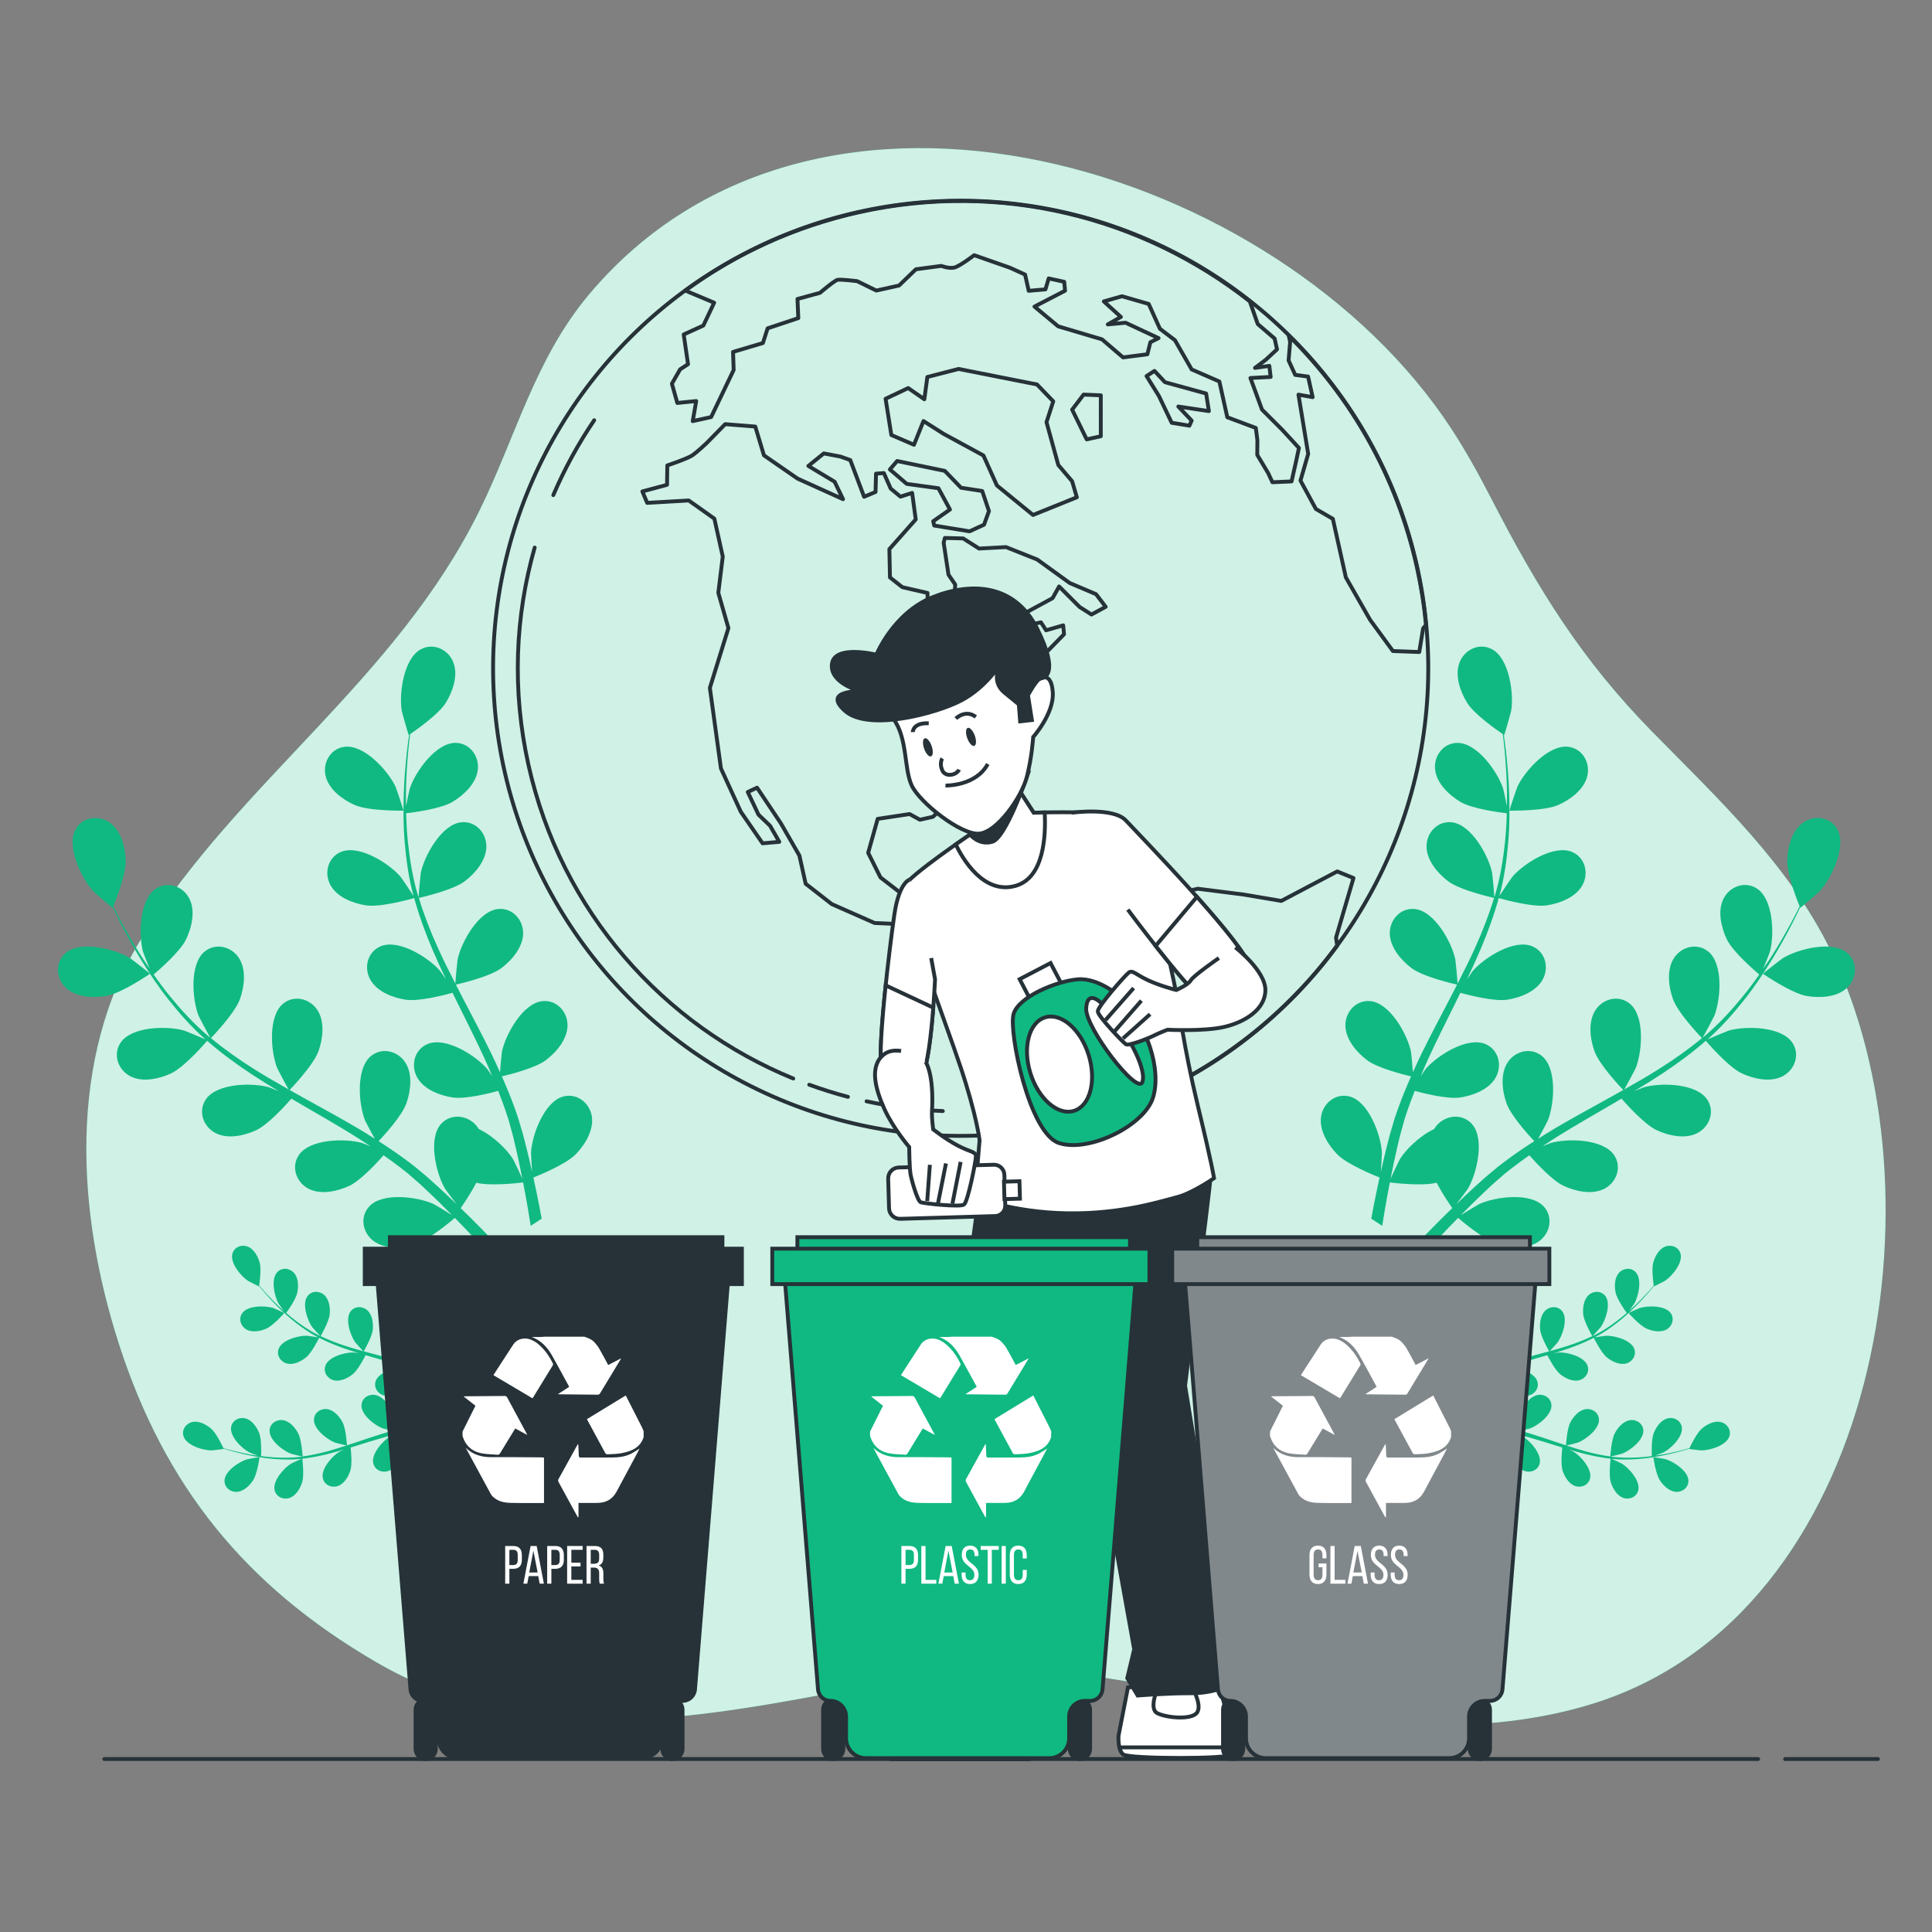 <?xml version="1.0" encoding="utf-8"?>
<!-- Generator: Adobe Illustrator 27.5.0, SVG Export Plug-In . SVG Version: 6.00 Build 0)  -->
<svg version="1.1" xmlns="http://www.w3.org/2000/svg" xmlns:xlink="http://www.w3.org/1999/xlink" x="0px" y="0px"
	 viewBox="0 0 500 500" style="enable-background:new 0 0 500 500;" xml:space="preserve">
<rect x="0" y="0" width="500" height="500" fill="#808080" stroke="none"/>
<g id="Background_Simple">
	<g>
		<path style="fill:#10B981;" d="M386.015,129.181c-3.237-6.274-6.63-12.453-10.491-18.341
			C330.966,42.892,211.632,5.902,152.501,76.135c-14.093,16.739-19.005,36.967-28.491,56.164
			c-21.575,43.662-61.884,69.766-87.159,110.197c-19.592,31.341-16.98,71.509-6.051,105.389
			c11.876,36.816,32.778,62.529,66.21,82.074c37.48,21.912,77.567,15.828,118.08,8.203c18.22-3.429,37.004-6.928,55.634-5.619
			c23.324,1.639,46.352,8.24,69.492,11.448c24.066,3.337,49.035,4.126,72.217-3.146c74.241-23.288,91.829-132.42,61.299-194.935
			c-10.807-22.128-29.122-39.2-46.129-56.522C409.246,170.692,397.993,152.393,386.015,129.181z"/>
		<path style="opacity:0.8;fill:#FFFFFF;" d="M386.015,129.181c-3.237-6.274-6.63-12.453-10.491-18.341
			C330.966,42.892,211.632,5.902,152.501,76.135c-14.093,16.739-19.005,36.967-28.491,56.164
			c-21.575,43.662-61.884,69.766-87.159,110.197c-19.592,31.341-16.98,71.509-6.051,105.389
			c11.876,36.816,32.778,62.529,66.21,82.074c37.48,21.912,77.567,15.828,118.08,8.203c18.22-3.429,37.004-6.928,55.634-5.619
			c23.324,1.639,46.352,8.24,69.492,11.448c24.066,3.337,49.035,4.126,72.217-3.146c74.241-23.288,91.829-132.42,61.299-194.935
			c-10.807-22.128-29.122-39.2-46.129-56.522C409.246,170.692,397.993,152.393,386.015,129.181z"/>
	</g>
</g>
<g id="Plants">
	<g>
		<path style="fill:#10B981;" d="M467.601,257.764c-3.943-0.667-11.333-5.741-11.339-5.745c-0.076-0.053,4.824-3.856,5.16-4.06
			c3.897-2.367,12.82-4.648,16.681-1.306c2.781,2.408,2.481,6.571-0.086,8.993C475.394,258.12,470.959,258.331,467.601,257.764z"/>
		<path style="fill:#10B981;" d="M450.802,277.798c-3.484-1.617-8.909-7.936-9.339-8.441c-3.508,3.056-7.355,5.908-11.407,8.579
			c-2.315,1.53-4.694,2.998-7.098,4.441c1.195-0.495,2.268-0.928,2.425-0.974c4.385-1.253,13.592-1.096,16.432,3.146
			c2.048,3.057,0.659,6.992-2.457,8.65c-3.181,1.694-7.516,0.726-10.605-0.708c-3.135-1.454-7.867-6.749-9.102-8.167
			c-0.928,0.544-1.849,1.097-2.779,1.637c-4.463,2.592-8.927,5.16-13.229,7.812c-1.517,0.934-2.975,1.909-4.44,2.88
			c1.063-0.439,1.961-0.799,2.104-0.84c4.384-1.253,13.592-1.097,16.432,3.146c2.047,3.057,0.658,6.992-2.457,8.65
			c-3.183,1.693-7.516,0.726-10.605-0.708c-2.992-1.388-7.404-6.236-8.878-7.913c-1.469,1.039-2.942,2.078-4.318,3.151
			c-0.923,0.754-1.865,1.415-2.749,2.225c-0.894,0.783-1.777,1.558-2.653,2.325c-1.632,1.539-3.326,3.117-4.88,4.659
			c-1.089,1.064-2.108,2.098-3.137,3.137c1.499-0.947,4.472-2.74,4.738-2.862c4.143-1.903,13.268-3.143,16.719,0.62
			c2.486,2.712,1.71,6.812-1.12,8.922c-2.888,2.156-7.318,1.856-10.589,0.907c-3.601-1.046-9.697-6.229-10.454-6.882
			c-1.696,1.725-3.33,3.418-4.846,5.042c-1.362,1.452-2.635,2.84-3.841,4.176l-2.677-1.751c1.352-1.438,2.788-2.941,4.334-4.518
			c1.715-1.759,3.583-3.603,5.52-5.479c-0.37-0.525-2.454-3.525-4.047-6.57c-3.736,0.938-11.154,0.045-12.11-0.077
			c-0.464,2.375-0.892,4.688-1.261,6.879c-0.258,1.507-0.493,2.957-0.71,4.355l-2.836-1.855c0.181-0.991,0.367-1.997,0.568-3.04
			c0.461-2.413,1.001-4.983,1.581-7.616c-0.914-0.358-8.365-3.323-10.978-6.02c-2.368-2.446-4.707-6.222-4.155-9.784
			c0.541-3.487,3.802-6.092,7.362-5.164c4.94,1.288,8.115,9.933,8.372,14.485c0.016,0.269-0.145,3.201-0.277,5.049
			c0.243-1.074,0.467-2.12,0.73-3.224c0.505-2.185,1.075-4.351,1.679-6.683c0.331-1.116,0.666-2.243,1.003-3.382
			c0.312-1.136,0.785-2.297,1.175-3.458c0.962-2.674,2.067-5.336,3.239-7.993c-1.912-0.448-8.68-2.136-11.405-4.205
			c-2.713-2.059-5.596-5.435-5.588-9.04c0.006-3.529,2.835-6.599,6.494-6.221c5.079,0.525,9.526,8.59,10.471,13.051
			c0.06,0.278,0.377,3.555,0.516,5.358c0.717-1.592,1.426-3.184,2.203-4.77c2.245-4.581,4.661-9.148,7.049-13.715
			c0.733-1.399,1.446-2.801,2.165-4.202c-0.682-0.152-8.769-1.984-11.822-4.301c-2.713-2.058-5.596-5.436-5.589-9.041
			c0.006-3.529,2.835-6.599,6.494-6.22c5.079,0.525,9.526,8.589,10.471,13.049c0.071,0.336,0.521,5.052,0.577,6.257
			c1.583-3.087,3.132-6.176,4.535-9.285c1.942-4.285,3.61-8.599,4.918-12.896c-0.318-0.07-8.767-1.944-11.893-4.317
			c-2.712-2.059-5.596-5.437-5.589-9.041c0.007-3.529,2.834-6.598,6.494-6.22c5.079,0.525,9.526,8.589,10.471,13.05
			c0.073,0.35,0.556,5.424,0.577,6.35c0.077-0.256,0.185-0.512,0.259-0.768c1.337-4.606,2.055-9.236,2.513-13.603
			c0.272-2.537,0.389-4.978,0.451-7.355c-1.61-0.188-8.956-1.127-12.005-2.951c-2.922-1.749-6.159-4.789-6.548-8.372
			c-0.381-3.509,2.093-6.87,5.771-6.896c5.107-0.035,10.412,7.491,11.841,11.821c0.077,0.235,0.602,2.716,0.958,4.529
			c0.012-1.073,0.044-2.18,0.033-3.208c-0.027-3.861-0.289-7.395-0.547-10.524c-0.161-1.777-0.341-3.381-0.527-4.881
			c-1.483-1.007-7.41-5.146-9.242-8.116c-1.786-2.899-3.26-7.088-1.953-10.448c1.28-3.29,5.025-5.133,8.3-3.46
			c4.548,2.32,5.79,11.446,5.062,15.947c-0.064,0.389-1.745,6.36-1.823,6.308c0,0-0.072-0.049-0.09-0.06
			c0.208,1.439,0.412,2.984,0.603,4.677c0.327,3.129,0.668,6.667,0.778,10.542c0.121,3.873,0.144,8.084-0.233,12.522
			c-0.371,4.449-0.99,9.109-2.248,13.829c-0.014,0.053-0.036,0.107-0.05,0.161c0.797-1.267,3.142-4.733,3.353-4.978
			c2.965-3.463,10.731-8.414,15.442-6.442c3.393,1.421,4.406,5.469,2.722,8.571c-1.721,3.167-5.868,4.751-9.236,5.26
			c-3.798,0.574-11.808-1.705-12.445-1.887c-1.239,4.484-2.875,8.984-4.781,13.447c-1.087,2.554-2.262,5.091-3.472,7.62
			c0.724-1.073,1.379-2.027,1.486-2.15c2.966-3.464,10.731-8.413,15.442-6.441c3.394,1.42,4.406,5.469,2.722,8.57
			c-1.72,3.168-5.868,4.751-9.235,5.26c-3.417,0.515-10.286-1.289-12.097-1.791c-0.474,0.966-0.937,1.935-1.415,2.899
			c-2.292,4.624-4.6,9.228-6.725,13.813c-0.75,1.616-1.429,3.234-2.113,4.85c0.644-0.951,1.195-1.748,1.29-1.86
			c2.966-3.464,10.731-8.413,15.441-6.443c3.394,1.422,4.407,5.47,2.723,8.572c-1.719,3.167-5.869,4.751-9.236,5.259
			c-3.26,0.493-9.616-1.116-11.771-1.703c-0.652,1.677-1.307,3.356-1.863,5.01c-0.354,1.139-0.773,2.209-1.066,3.373
			c-0.313,1.145-0.624,2.279-0.931,3.402c-0.511,2.185-1.054,4.435-1.5,6.578c-0.322,1.489-0.6,2.913-0.885,4.347
			c0.728-1.616,2.218-4.752,2.372-5c1.599-2.573,5.195-6.105,8.881-7.83c0.234-0.382,0.499-0.741,0.801-1.073
			c2.376-2.61,6.533-2.984,8.99-0.246c3.41,3.8,1.289,12.762-1.008,16.7c-0.135,0.233-1.887,2.59-3.017,4.058
			c0.796-0.762,1.559-1.511,2.387-2.286c1.628-1.543,3.297-3.035,5.087-4.648c0.892-0.748,1.793-1.503,2.703-2.266
			c0.886-0.775,1.92-1.483,2.887-2.236c2.277-1.698,4.668-3.31,7.111-4.879c-1.349-1.429-6.062-6.57-7.193-9.799
			c-1.127-3.214-1.668-7.621,0.326-10.624c1.953-2.94,6.005-3.941,8.848-1.606c3.947,3.24,3.208,12.419,1.535,16.661
			c-0.105,0.264-1.647,3.173-2.525,4.754c1.476-0.932,2.945-1.87,4.47-2.764c4.4-2.583,8.933-5.06,13.446-7.551
			c1.382-0.763,2.75-1.538,4.123-2.31c-0.485-0.504-6.22-6.494-7.487-10.11c-1.127-3.214-1.668-7.621,0.326-10.624
			c1.953-2.939,6.005-3.94,8.847-1.605c3.947,3.24,3.208,12.419,1.535,16.661c-0.127,0.319-2.352,4.501-2.97,5.537
			c3.022-1.7,6.019-3.423,8.904-5.242c3.984-2.504,7.755-5.18,11.216-8.043c-0.227-0.235-6.239-6.459-7.538-10.163
			c-1.127-3.214-1.668-7.621,0.327-10.624c1.952-2.94,6.004-3.94,8.848-1.605c3.947,3.239,3.207,12.419,1.534,16.66
			c-0.131,0.333-2.529,4.831-3.021,5.614c0.205-0.17,0.437-0.324,0.64-0.496c3.656-3.105,6.809-6.571,9.601-9.96
			c1.626-1.966,3.07-3.937,4.432-5.885c-1.238-1.045-6.848-5.881-8.384-9.085c-1.473-3.072-2.495-7.392-0.843-10.595
			c1.618-3.137,5.536-4.576,8.618-2.568c4.279,2.787,4.552,11.992,3.355,16.391c-0.065,0.24-0.996,2.599-1.699,4.307
			c0.601-0.889,1.239-1.795,1.798-2.658c2.107-3.235,3.839-6.328,5.349-9.079c0.847-1.572,1.58-3.01,2.252-4.362
			c-0.68-1.659-3.341-8.38-3.23-11.868c0.108-3.404,1.191-7.71,4.134-9.791c2.882-2.038,7.022-1.51,8.832,1.692
			c2.513,4.445-1.486,12.74-4.576,16.094c-0.267,0.289-4.964,4.341-5.001,4.255c0,0-0.033-0.081-0.041-0.1
			c-0.621,1.314-1.303,2.717-2.078,4.233c-1.453,2.79-3.121,5.929-5.167,9.222c-2.036,3.297-4.34,6.822-7.103,10.315
			c-2.764,3.505-5.851,7.052-9.504,10.294c-0.041,0.037-0.089,0.07-0.131,0.106c1.363-0.617,5.232-2.212,5.543-2.302
			c4.384-1.253,13.591-1.097,16.433,3.146c2.046,3.057,0.658,6.993-2.458,8.651C458.224,280.199,453.891,279.231,450.802,277.798z"
			/>
		<path style="fill:#10B981;" d="M390.651,209.795c-0.093-0.002,1.896-5.878,2.064-6.234c1.946-4.123,8.129-10.948,13.193-10.29
			c3.648,0.473,5.693,4.111,4.887,7.548c-0.822,3.509-4.404,6.132-7.518,7.512C399.622,209.951,390.658,209.794,390.651,209.795z"/>
	</g>
	<g>
		<path style="fill:#10B981;" d="M429.543,383.056c-1.054-1.629-1.662-5.935-1.662-5.939c-0.006-0.045,2.96,0.461,3.144,0.515
			c2.124,0.618,5.865,3.062,5.935,5.538c0.051,1.784-1.537,3.041-3.245,2.917C431.971,385.96,430.441,384.443,429.543,383.056z"/>
		<path style="fill:#10B981;" d="M416.871,383.615c-0.564-1.776-0.082-5.788-0.042-6.107c-2.243-0.253-4.524-0.694-6.808-1.268
			c-1.306-0.326-2.611-0.696-3.915-1.083c0.569,0.265,1.076,0.507,1.143,0.548c1.886,1.158,4.848,4.502,4.261,6.909
			c-0.422,1.734-2.285,2.527-3.899,1.957c-1.649-0.582-2.724-2.45-3.223-4.025c-0.508-1.598-0.165-5.026-0.063-5.932
			c-0.499-0.154-0.998-0.302-1.496-0.457c-2.39-0.746-4.772-1.501-7.131-2.171c-0.831-0.236-1.658-0.438-2.485-0.644
			c0.505,0.236,0.929,0.439,0.99,0.477c1.885,1.157,4.848,4.502,4.262,6.909c-0.422,1.734-2.285,2.528-3.899,1.957
			c-1.649-0.583-2.723-2.45-3.223-4.025c-0.485-1.525-0.197-4.692-0.08-5.77c-0.853-0.185-1.707-0.371-2.543-0.512
			c-0.572-0.083-1.118-0.203-1.697-0.254c-0.573-0.063-1.14-0.125-1.701-0.187c-1.085-0.079-2.205-0.168-3.266-0.218
			c-0.738-0.041-1.441-0.066-2.15-0.094c0.83,0.225,2.446,0.701,2.577,0.756c2.039,0.858,5.473,3.715,5.259,6.183
			c-0.155,1.778-1.876,2.844-3.558,2.524c-1.718-0.326-3.063-2.009-3.796-3.49c-0.806-1.631-0.951-5.51-0.966-5.995
			c-1.173-0.041-2.314-0.071-3.392-0.081c-0.966-0.011-1.88-0.011-2.753-0.005l-0.251-1.531c0.958,0.012,1.965,0.033,3.036,0.069
			c1.191,0.037,2.463,0.1,3.769,0.178c0.066-0.304,0.456-2.033,1.023-3.601c-1.56-1.029-3.672-3.974-3.942-4.356
			c-1.001,0.612-1.969,1.218-2.874,1.804c-0.624,0.402-1.219,0.793-1.79,1.174l-0.266-1.622c0.414-0.26,0.834-0.523,1.274-0.793
			c1.014-0.626,2.111-1.275,3.242-1.931c-0.172-0.444-1.553-4.081-1.446-5.9c0.099-1.649,0.682-3.723,2.137-4.693
			c1.424-0.95,3.425-0.637,4.26,0.94c1.159,2.189-0.892,6.159-2.436,7.743c-0.091,0.094-1.192,0.997-1.896,1.556
			c0.464-0.266,0.911-0.528,1.392-0.796c0.947-0.536,1.908-1.042,2.94-1.59c0.508-0.247,1.021-0.497,1.538-0.75
			c0.508-0.261,1.079-0.472,1.622-0.713c1.272-0.533,2.586-1.01,3.921-1.462c-0.466-0.831-2.081-3.804-2.235-5.457
			c-0.153-1.645,0.11-3.783,1.401-4.962c1.264-1.155,3.289-1.149,4.354,0.284c1.477,1.989,0.051,6.223-1.235,8.023
			c-0.08,0.112-1.148,1.3-1.747,1.941c0.804-0.265,1.606-0.534,2.428-0.776c2.374-0.699,4.8-1.332,7.216-1.975
			c0.74-0.196,1.476-0.401,2.212-0.603c-0.169-0.294-2.165-3.787-2.337-5.638c-0.153-1.645,0.11-3.783,1.401-4.962
			c1.264-1.154,3.289-1.149,4.353,0.284c1.477,1.989,0.051,6.223-1.235,8.023c-0.097,0.135-1.636,1.843-2.049,2.258
			c1.623-0.446,3.236-0.905,4.807-1.422c2.169-0.71,4.259-1.528,6.225-2.469c-0.079-0.136-2.179-3.773-2.355-5.669
			c-0.153-1.645,0.11-3.784,1.402-4.963c1.264-1.154,3.289-1.149,4.354,0.284c1.477,1.989,0.051,6.223-1.235,8.023
			c-0.101,0.141-1.758,1.977-2.082,2.288c0.117-0.057,0.244-0.102,0.36-0.159c2.086-1.032,3.977-2.293,5.689-3.56
			c0.997-0.734,1.908-1.493,2.778-2.25c-0.461-0.637-2.533-3.573-2.88-5.261c-0.332-1.618-0.306-3.773,0.848-5.086
			c1.13-1.287,3.143-1.504,4.358-0.197c1.687,1.815,0.734,6.18-0.346,8.11c-0.059,0.105-0.774,1.106-1.306,1.827
			c0.388-0.348,0.794-0.699,1.159-1.04c1.372-1.275,2.55-2.528,3.585-3.646c0.583-0.64,1.097-1.231,1.573-1.789
			c-0.126-0.861-0.589-4.337-0.127-5.966c0.451-1.589,1.466-3.49,3.096-4.124c1.596-0.621,3.483,0.114,3.959,1.834
			c0.661,2.387-2.196,5.823-4.044,7.038c-0.16,0.105-2.847,1.461-2.854,1.416c0,0-0.006-0.042-0.008-0.052
			c-0.447,0.546-0.932,1.126-1.475,1.749c-1.012,1.143-2.166,2.424-3.516,3.734c-1.345,1.313-2.844,2.702-4.555,4.022
			c-1.713,1.326-3.583,2.632-5.683,3.729c-0.023,0.013-0.05,0.022-0.074,0.035c0.714-0.13,2.723-0.427,2.879-0.433
			c2.211-0.075,6.527,1.08,7.366,3.411c0.604,1.679-0.512,3.369-2.173,3.783c-1.697,0.423-3.623-0.541-4.909-1.579
			c-1.45-1.17-3.261-4.782-3.405-5.07c-2.01,1.027-4.156,1.917-6.377,2.698c-1.27,0.448-2.562,0.86-3.864,1.256
			c0.621-0.093,1.177-0.171,1.256-0.173c2.211-0.075,6.527,1.08,7.366,3.411c0.605,1.679-0.512,3.369-2.173,3.783
			c-1.697,0.423-3.623-0.541-4.909-1.579c-1.304-1.053-2.911-4.101-3.325-4.914c-0.501,0.147-0.999,0.299-1.501,0.444
			c-2.405,0.696-4.808,1.38-7.145,2.123c-0.824,0.261-1.625,0.549-2.427,0.834c0.551-0.082,1.017-0.146,1.088-0.148
			c2.211-0.075,6.527,1.08,7.366,3.41c0.604,1.68-0.512,3.369-2.173,3.784c-1.696,0.423-3.623-0.542-4.909-1.579
			c-1.245-1.004-2.753-3.805-3.249-4.768c-0.814,0.317-1.629,0.632-2.403,0.976c-0.523,0.247-1.044,0.448-1.556,0.725
			c-0.512,0.263-1.02,0.524-1.522,0.782c-0.949,0.533-1.932,1.077-2.844,1.62c-0.638,0.373-1.239,0.741-1.845,1.108
			c0.817-0.269,2.427-0.764,2.566-0.79c1.444-0.271,3.886-0.144,5.712,0.609c0.213-0.042,0.428-0.064,0.646-0.065
			c1.712-0.006,3.209,1.358,3.035,3.135c-0.241,2.466-4.142,4.644-6.303,5.114c-0.128,0.028-1.545,0.174-2.44,0.252
			c0.534,0.035,1.052,0.062,1.6,0.104c1.085,0.076,2.166,0.185,3.33,0.296c0.56,0.074,1.125,0.149,1.697,0.224
			c0.568,0.063,1.16,0.201,1.746,0.3c1.354,0.258,2.714,0.584,4.076,0.944c0.069-0.951,0.363-4.322,1.147-5.785
			c0.78-1.457,2.179-3.095,3.906-3.366c1.692-0.265,3.378,0.856,3.475,2.638c0.135,2.474-3.39,5.219-5.456,6.011
			c-0.129,0.049-1.675,0.451-2.528,0.655c0.817,0.223,1.634,0.441,2.454,0.693c2.366,0.727,4.738,1.536,7.108,2.334
			c0.726,0.245,1.452,0.48,2.178,0.718c0.021-0.339,0.284-4.353,1.161-5.992c0.78-1.456,2.179-3.095,3.907-3.366
			c1.691-0.265,3.377,0.856,3.474,2.638c0.135,2.474-3.39,5.218-5.456,6.011c-0.156,0.059-2.381,0.634-2.954,0.753
			c1.599,0.523,3.198,1.03,4.794,1.466c2.202,0.604,4.395,1.075,6.554,1.375c0.01-0.158,0.265-4.349,1.163-6.027
			c0.78-1.457,2.179-3.095,3.907-3.366c1.692-0.266,3.377,0.856,3.474,2.638c0.135,2.474-3.39,5.218-5.456,6.01
			c-0.162,0.062-2.557,0.679-2.999,0.76c0.128,0.018,0.259,0.05,0.387,0.066c2.309,0.29,4.582,0.281,6.71,0.169
			c1.236-0.063,2.414-0.192,3.558-0.344c-0.032-0.785-0.142-4.377,0.501-5.977c0.616-1.534,1.826-3.316,3.513-3.775
			c1.652-0.449,3.451,0.48,3.744,2.241c0.406,2.444-2.797,5.559-4.763,6.573c-0.107,0.055-1.256,0.496-2.097,0.804
			c0.515-0.076,1.048-0.145,1.54-0.228c1.848-0.307,3.521-0.701,5.001-1.063c0.84-0.213,1.595-0.422,2.298-0.624
			c0.371-0.787,1.902-3.942,3.186-5.046c1.253-1.077,3.148-2.101,4.857-1.731c1.674,0.363,2.842,2.017,2.29,3.714
			c-0.766,2.356-5.044,3.645-7.256,3.639c-0.191-0.001-3.18-0.353-3.162-0.394c0,0,0.018-0.038,0.023-0.047
			c-0.673,0.209-1.399,0.425-2.195,0.645c-1.474,0.395-3.143,0.827-4.992,1.175c-1.847,0.353-3.863,0.684-6.018,0.841
			c-2.16,0.16-4.44,0.219-6.797-0.025c-0.027-0.003-0.054-0.009-0.081-0.012c0.667,0.285,2.506,1.146,2.64,1.228
			c1.885,1.157,4.848,4.501,4.262,6.908c-0.423,1.734-2.285,2.528-3.9,1.957C418.445,387.057,417.371,385.19,416.871,383.615z"/>
		<path style="fill:#10B981;" d="M421.475,339.81c-0.03-0.034,2.724-1.249,2.906-1.305c2.113-0.656,6.581-0.681,8.005,1.345
			c1.026,1.46,0.396,3.384-1.098,4.222c-1.524,0.856-3.637,0.435-5.151-0.227C424.36,343.069,421.477,339.812,421.475,339.81z"/>
	</g>
	<g>
		<path style="fill:#10B981;" d="M27.467,257.764c3.943-0.667,11.333-5.741,11.339-5.745c0.076-0.053-4.824-3.856-5.16-4.06
			c-3.897-2.367-12.82-4.648-16.681-1.306c-2.781,2.408-2.481,6.571,0.086,8.993C19.674,258.12,24.108,258.331,27.467,257.764z"/>
		<path style="fill:#10B981;" d="M44.265,277.798c3.484-1.617,8.909-7.936,9.339-8.441c3.508,3.056,7.355,5.908,11.407,8.579
			c2.315,1.53,4.694,2.998,7.098,4.441c-1.195-0.495-2.268-0.928-2.425-0.974c-4.385-1.253-13.592-1.096-16.432,3.146
			c-2.048,3.057-0.659,6.992,2.457,8.65c3.181,1.694,7.516,0.726,10.605-0.708c3.135-1.454,7.867-6.749,9.102-8.167
			c0.928,0.544,1.849,1.097,2.779,1.637c4.463,2.592,8.927,5.16,13.229,7.812c1.517,0.934,2.975,1.909,4.439,2.88
			c-1.063-0.439-1.961-0.799-2.104-0.84c-4.384-1.253-13.592-1.097-16.432,3.146c-2.047,3.057-0.658,6.992,2.457,8.65
			c3.183,1.693,7.516,0.726,10.605-0.708c2.992-1.388,7.404-6.236,8.878-7.913c1.469,1.039,2.942,2.078,4.318,3.151
			c0.923,0.754,1.865,1.415,2.749,2.225c0.894,0.783,1.777,1.558,2.653,2.325c1.632,1.539,3.326,3.117,4.88,4.659
			c1.089,1.064,2.108,2.098,3.137,3.137c-1.499-0.947-4.472-2.74-4.738-2.862c-4.143-1.903-13.268-3.143-16.719,0.62
			c-2.486,2.712-1.71,6.812,1.12,8.922c2.888,2.156,7.318,1.856,10.589,0.907c3.601-1.046,9.697-6.229,10.454-6.882
			c1.696,1.725,3.33,3.418,4.846,5.042c1.362,1.452,2.635,2.84,3.841,4.176l2.677-1.751c-1.352-1.438-2.788-2.941-4.334-4.518
			c-1.715-1.759-3.583-3.603-5.52-5.479c0.37-0.525,2.454-3.525,4.047-6.57c3.736,0.938,11.154,0.045,12.11-0.077
			c0.464,2.375,0.892,4.688,1.261,6.879c0.258,1.507,0.493,2.957,0.71,4.355l2.836-1.855c-0.181-0.991-0.367-1.997-0.568-3.04
			c-0.461-2.413-1.001-4.983-1.581-7.616c0.914-0.358,8.365-3.323,10.977-6.02c2.368-2.446,4.707-6.222,4.155-9.784
			c-0.541-3.487-3.802-6.092-7.363-5.164c-4.94,1.288-8.115,9.933-8.372,14.485c-0.016,0.269,0.145,3.201,0.277,5.049
			c-0.243-1.074-0.467-2.12-0.73-3.224c-0.505-2.185-1.075-4.351-1.679-6.683c-0.331-1.116-0.666-2.243-1.003-3.382
			c-0.312-1.136-0.785-2.297-1.175-3.458c-0.962-2.674-2.067-5.336-3.239-7.993c1.912-0.448,8.68-2.136,11.405-4.205
			c2.713-2.059,5.596-5.435,5.588-9.04c-0.006-3.529-2.835-6.599-6.494-6.221c-5.079,0.525-9.526,8.59-10.471,13.051
			c-0.06,0.278-0.377,3.555-0.516,5.358c-0.717-1.592-1.425-3.184-2.204-4.77c-2.245-4.581-4.661-9.148-7.049-13.715
			c-0.733-1.399-1.446-2.801-2.165-4.202c0.682-0.152,8.769-1.984,11.822-4.301c2.713-2.058,5.596-5.436,5.589-9.041
			c-0.006-3.529-2.835-6.599-6.494-6.22c-5.079,0.525-9.526,8.589-10.471,13.049c-0.071,0.336-0.521,5.052-0.577,6.257
			c-1.583-3.087-3.132-6.176-4.535-9.285c-1.942-4.285-3.61-8.599-4.918-12.896c0.317-0.07,8.767-1.944,11.893-4.317
			c2.712-2.059,5.596-5.437,5.589-9.041c-0.007-3.529-2.834-6.598-6.494-6.22c-5.079,0.525-9.526,8.589-10.471,13.05
			c-0.074,0.35-0.556,5.424-0.577,6.35c-0.077-0.256-0.185-0.512-0.259-0.768c-1.337-4.606-2.055-9.236-2.513-13.603
			c-0.272-2.537-0.39-4.978-0.451-7.355c1.61-0.188,8.956-1.127,12.005-2.951c2.922-1.749,6.159-4.789,6.548-8.372
			c0.381-3.509-2.093-6.87-5.771-6.896c-5.107-0.035-10.412,7.491-11.841,11.821c-0.077,0.235-0.602,2.716-0.958,4.529
			c-0.012-1.073-0.044-2.18-0.033-3.208c0.027-3.861,0.289-7.395,0.547-10.524c0.161-1.777,0.341-3.381,0.527-4.881
			c1.483-1.007,7.41-5.146,9.242-8.116c1.786-2.899,3.26-7.088,1.953-10.448c-1.28-3.29-5.025-5.133-8.3-3.46
			c-4.548,2.32-5.79,11.446-5.062,15.947c0.064,0.389,1.746,6.36,1.823,6.308c0,0,0.072-0.049,0.09-0.06
			c-0.208,1.439-0.412,2.984-0.603,4.677c-0.327,3.129-0.668,6.667-0.778,10.542c-0.121,3.873-0.144,8.084,0.233,12.522
			c0.372,4.449,0.99,9.109,2.248,13.829c0.014,0.053,0.036,0.107,0.05,0.161c-0.797-1.267-3.142-4.733-3.353-4.978
			c-2.965-3.463-10.731-8.414-15.442-6.442c-3.393,1.421-4.406,5.469-2.722,8.571c1.721,3.167,5.868,4.751,9.236,5.26
			c3.798,0.574,11.808-1.705,12.445-1.887c1.239,4.484,2.875,8.984,4.781,13.447c1.088,2.554,2.262,5.091,3.472,7.62
			c-0.724-1.073-1.379-2.027-1.486-2.15c-2.966-3.464-10.731-8.413-15.442-6.441c-3.394,1.42-4.406,5.469-2.722,8.57
			c1.72,3.168,5.868,4.751,9.235,5.26c3.417,0.515,10.286-1.289,12.097-1.791c0.474,0.966,0.937,1.935,1.415,2.899
			c2.292,4.624,4.6,9.228,6.725,13.813c0.75,1.616,1.429,3.234,2.113,4.85c-0.644-0.951-1.195-1.748-1.29-1.86
			c-2.966-3.464-10.731-8.413-15.441-6.443c-3.394,1.422-4.407,5.47-2.723,8.572c1.719,3.167,5.869,4.751,9.236,5.259
			c3.26,0.493,9.616-1.116,11.77-1.703c0.652,1.677,1.307,3.356,1.863,5.01c0.354,1.139,0.773,2.209,1.066,3.373
			c0.313,1.145,0.623,2.279,0.931,3.402c0.511,2.185,1.054,4.435,1.5,6.578c0.322,1.489,0.6,2.913,0.885,4.347
			c-0.728-1.616-2.218-4.752-2.372-5c-1.599-2.573-5.195-6.105-8.881-7.83c-0.234-0.382-0.499-0.741-0.801-1.073
			c-2.376-2.61-6.533-2.984-8.99-0.246c-3.41,3.8-1.289,12.762,1.008,16.7c0.135,0.233,1.887,2.59,3.017,4.058
			c-0.796-0.762-1.559-1.511-2.387-2.286c-1.628-1.543-3.297-3.035-5.088-4.648c-0.892-0.748-1.793-1.503-2.703-2.266
			c-0.886-0.775-1.92-1.483-2.887-2.236c-2.277-1.698-4.668-3.31-7.111-4.879c1.348-1.429,6.062-6.57,7.193-9.799
			c1.127-3.214,1.668-7.621-0.326-10.624c-1.953-2.94-6.005-3.941-8.848-1.606c-3.947,3.24-3.208,12.419-1.535,16.661
			c0.105,0.264,1.647,3.173,2.525,4.754c-1.476-0.932-2.945-1.87-4.47-2.764c-4.4-2.583-8.933-5.06-13.446-7.551
			c-1.382-0.763-2.75-1.538-4.123-2.31c0.485-0.504,6.22-6.494,7.488-10.11c1.127-3.214,1.668-7.621-0.326-10.624
			c-1.953-2.939-6.005-3.94-8.848-1.605c-3.947,3.24-3.208,12.419-1.535,16.661c0.127,0.319,2.352,4.501,2.97,5.537
			c-3.022-1.7-6.019-3.423-8.904-5.242c-3.984-2.504-7.755-5.18-11.216-8.043c0.227-0.235,6.239-6.459,7.538-10.163
			c1.127-3.214,1.668-7.621-0.326-10.624c-1.952-2.94-6.004-3.94-8.848-1.605c-3.947,3.239-3.207,12.419-1.534,16.66
			c0.131,0.333,2.529,4.831,3.021,5.614c-0.205-0.17-0.437-0.324-0.64-0.496c-3.656-3.105-6.809-6.571-9.601-9.96
			c-1.626-1.966-3.07-3.937-4.432-5.885c1.238-1.045,6.848-5.881,8.384-9.085c1.473-3.072,2.495-7.392,0.843-10.595
			c-1.618-3.137-5.536-4.576-8.618-2.568c-4.279,2.787-4.552,11.992-3.355,16.391c0.065,0.24,0.996,2.599,1.699,4.307
			c-0.601-0.889-1.239-1.795-1.798-2.658c-2.107-3.235-3.839-6.328-5.349-9.079c-0.847-1.572-1.58-3.01-2.252-4.362
			c0.68-1.659,3.341-8.38,3.23-11.868c-0.108-3.404-1.191-7.71-4.134-9.791c-2.882-2.038-7.022-1.51-8.832,1.692
			c-2.513,4.445,1.486,12.74,4.576,16.094c0.267,0.289,4.965,4.341,5.001,4.255c0,0,0.033-0.081,0.041-0.1
			c0.621,1.314,1.303,2.717,2.078,4.233c1.453,2.79,3.121,5.929,5.167,9.222c2.036,3.297,4.34,6.822,7.103,10.315
			c2.764,3.505,5.851,7.052,9.504,10.294c0.041,0.037,0.089,0.07,0.131,0.106c-1.363-0.617-5.232-2.212-5.544-2.302
			c-4.384-1.253-13.591-1.097-16.433,3.146c-2.046,3.057-0.658,6.993,2.458,8.651C36.844,280.199,41.177,279.231,44.265,277.798z"/>
		<path style="fill:#10B981;" d="M104.416,209.795c0.093-0.002-1.896-5.878-2.064-6.234c-1.946-4.123-8.13-10.948-13.193-10.29
			c-3.648,0.473-5.693,4.111-4.887,7.548c0.822,3.509,4.404,6.132,7.518,7.512C95.446,209.951,104.409,209.794,104.416,209.795z"/>
	</g>
	<g>
		<path style="fill:#10B981;" d="M65.524,383.056c1.054-1.629,1.662-5.935,1.662-5.939c0.006-0.045-2.96,0.461-3.144,0.515
			c-2.124,0.618-5.865,3.062-5.935,5.538c-0.051,1.784,1.537,3.041,3.245,2.917C63.097,385.96,64.626,384.443,65.524,383.056z"/>
		<path style="fill:#10B981;" d="M78.196,383.615c0.564-1.776,0.082-5.788,0.042-6.107c2.243-0.253,4.524-0.694,6.808-1.268
			c1.306-0.326,2.611-0.696,3.915-1.083c-0.569,0.265-1.076,0.507-1.143,0.548c-1.886,1.158-4.848,4.502-4.261,6.909
			c0.422,1.734,2.285,2.527,3.899,1.957c1.649-0.582,2.724-2.45,3.223-4.025c0.508-1.598,0.165-5.026,0.063-5.932
			c0.499-0.154,0.998-0.302,1.496-0.457c2.39-0.746,4.772-1.501,7.131-2.171c0.831-0.236,1.658-0.438,2.485-0.644
			c-0.505,0.236-0.929,0.439-0.99,0.477c-1.885,1.157-4.848,4.502-4.261,6.909c0.422,1.734,2.285,2.528,3.899,1.957
			c1.649-0.583,2.724-2.45,3.223-4.025c0.485-1.525,0.197-4.692,0.08-5.77c0.853-0.185,1.707-0.371,2.542-0.512
			c0.573-0.083,1.118-0.203,1.697-0.254c0.573-0.063,1.14-0.125,1.701-0.187c1.085-0.079,2.205-0.168,3.266-0.218
			c0.738-0.041,1.442-0.066,2.15-0.094c-0.83,0.225-2.446,0.701-2.576,0.756c-2.039,0.858-5.473,3.715-5.259,6.183
			c0.155,1.778,1.876,2.844,3.558,2.524c1.718-0.326,3.063-2.009,3.796-3.49c0.806-1.631,0.951-5.51,0.966-5.995
			c1.173-0.041,2.314-0.071,3.392-0.081c0.966-0.011,1.88-0.011,2.753-0.005l0.251-1.531c-0.958,0.012-1.965,0.033-3.036,0.069
			c-1.191,0.037-2.463,0.1-3.769,0.178c-0.066-0.304-0.456-2.033-1.023-3.601c1.56-1.029,3.672-3.974,3.942-4.356
			c1.002,0.612,1.969,1.218,2.874,1.804c0.624,0.402,1.219,0.793,1.79,1.174l0.266-1.622c-0.414-0.26-0.834-0.523-1.274-0.793
			c-1.014-0.626-2.11-1.275-3.242-1.931c0.172-0.444,1.553-4.081,1.446-5.9c-0.099-1.649-0.682-3.723-2.138-4.693
			c-1.424-0.95-3.425-0.637-4.26,0.94c-1.159,2.189,0.892,6.159,2.436,7.743c0.091,0.094,1.192,0.997,1.896,1.556
			c-0.464-0.266-0.911-0.528-1.392-0.796c-0.947-0.536-1.908-1.042-2.94-1.59c-0.508-0.247-1.021-0.497-1.538-0.75
			c-0.508-0.261-1.079-0.472-1.622-0.713c-1.272-0.533-2.586-1.01-3.921-1.462c0.466-0.831,2.081-3.804,2.235-5.457
			c0.153-1.645-0.11-3.783-1.401-4.962c-1.264-1.155-3.29-1.149-4.354,0.284c-1.477,1.989-0.051,6.223,1.235,8.023
			c0.08,0.112,1.148,1.3,1.747,1.941c-0.804-0.265-1.606-0.534-2.428-0.776c-2.374-0.699-4.8-1.332-7.216-1.975
			c-0.74-0.196-1.476-0.401-2.213-0.603c0.169-0.294,2.165-3.787,2.337-5.638c0.153-1.645-0.11-3.783-1.401-4.962
			c-1.264-1.154-3.289-1.149-4.353,0.284c-1.477,1.989-0.051,6.223,1.235,8.023c0.097,0.135,1.636,1.843,2.049,2.258
			c-1.623-0.446-3.236-0.905-4.807-1.422c-2.169-0.71-4.259-1.528-6.225-2.469c0.079-0.136,2.178-3.773,2.355-5.669
			c0.153-1.645-0.11-3.784-1.402-4.963c-1.264-1.154-3.289-1.149-4.354,0.284c-1.477,1.989-0.051,6.223,1.235,8.023
			c0.101,0.141,1.758,1.977,2.082,2.288c-0.117-0.057-0.244-0.102-0.36-0.159c-2.086-1.032-3.977-2.293-5.689-3.56
			c-0.997-0.734-1.908-1.493-2.778-2.25c0.461-0.637,2.533-3.573,2.88-5.261c0.332-1.618,0.306-3.773-0.848-5.086
			c-1.13-1.287-3.143-1.504-4.358-0.197c-1.687,1.815-0.734,6.18,0.346,8.11c0.059,0.105,0.774,1.106,1.306,1.827
			c-0.388-0.348-0.794-0.699-1.159-1.04c-1.372-1.275-2.55-2.528-3.584-3.646c-0.583-0.64-1.098-1.231-1.573-1.789
			c0.126-0.861,0.589-4.337,0.127-5.966c-0.451-1.589-1.467-3.49-3.096-4.124c-1.596-0.621-3.483,0.114-3.959,1.834
			c-0.661,2.387,2.196,5.823,4.044,7.038c0.16,0.105,2.847,1.461,2.854,1.416c0,0,0.006-0.042,0.008-0.052
			c0.447,0.546,0.932,1.126,1.475,1.749c1.012,1.143,2.166,2.424,3.516,3.734c1.345,1.313,2.844,2.702,4.555,4.022
			c1.713,1.326,3.582,2.632,5.683,3.729c0.023,0.013,0.05,0.022,0.074,0.035c-0.714-0.13-2.723-0.427-2.879-0.433
			c-2.211-0.075-6.527,1.08-7.366,3.411c-0.604,1.679,0.512,3.369,2.173,3.783c1.697,0.423,3.623-0.541,4.909-1.579
			c1.45-1.17,3.261-4.782,3.405-5.07c2.01,1.027,4.156,1.917,6.377,2.698c1.27,0.448,2.562,0.86,3.864,1.256
			c-0.621-0.093-1.177-0.171-1.256-0.173c-2.211-0.075-6.527,1.08-7.366,3.411c-0.605,1.679,0.512,3.369,2.173,3.783
			c1.697,0.423,3.623-0.541,4.909-1.579c1.304-1.053,2.911-4.101,3.325-4.914c0.501,0.147,0.999,0.299,1.5,0.444
			c2.405,0.696,4.808,1.38,7.145,2.123c0.824,0.261,1.625,0.549,2.428,0.834c-0.551-0.082-1.017-0.146-1.088-0.148
			c-2.211-0.075-6.527,1.08-7.366,3.41c-0.604,1.68,0.511,3.369,2.173,3.784c1.696,0.423,3.623-0.542,4.909-1.579
			c1.245-1.004,2.753-3.805,3.249-4.768c0.814,0.317,1.629,0.632,2.403,0.976c0.523,0.247,1.044,0.448,1.556,0.725
			c0.512,0.263,1.02,0.524,1.522,0.782c0.949,0.533,1.932,1.077,2.844,1.62c0.638,0.373,1.239,0.741,1.845,1.108
			c-0.817-0.269-2.427-0.764-2.566-0.79c-1.444-0.271-3.886-0.144-5.712,0.609c-0.213-0.042-0.428-0.064-0.646-0.065
			c-1.712-0.006-3.209,1.358-3.035,3.135c0.241,2.466,4.142,4.644,6.303,5.114c0.128,0.028,1.545,0.174,2.44,0.252
			c-0.534,0.035-1.051,0.062-1.6,0.104c-1.085,0.076-2.166,0.185-3.33,0.296c-0.56,0.074-1.125,0.149-1.697,0.224
			c-0.568,0.063-1.16,0.201-1.746,0.3c-1.354,0.258-2.714,0.584-4.076,0.944c-0.069-0.951-0.363-4.322-1.147-5.785
			c-0.78-1.457-2.179-3.095-3.906-3.366c-1.692-0.265-3.378,0.856-3.475,2.638c-0.135,2.474,3.39,5.219,5.456,6.011
			c0.129,0.049,1.675,0.451,2.528,0.655c-0.817,0.223-1.634,0.441-2.454,0.693c-2.366,0.727-4.738,1.536-7.108,2.334
			c-0.726,0.245-1.452,0.48-2.178,0.718c-0.021-0.339-0.284-4.353-1.161-5.992c-0.78-1.456-2.179-3.095-3.907-3.366
			c-1.691-0.265-3.377,0.856-3.474,2.638c-0.135,2.474,3.39,5.218,5.456,6.011c0.156,0.059,2.381,0.634,2.954,0.753
			c-1.599,0.523-3.197,1.03-4.794,1.466c-2.201,0.604-4.395,1.075-6.553,1.375c-0.01-0.158-0.265-4.349-1.164-6.027
			c-0.78-1.457-2.179-3.095-3.907-3.366c-1.692-0.266-3.377,0.856-3.474,2.638c-0.135,2.474,3.39,5.218,5.456,6.01
			c0.162,0.062,2.557,0.679,2.998,0.76c-0.128,0.018-0.259,0.05-0.387,0.066c-2.309,0.29-4.582,0.281-6.71,0.169
			c-1.236-0.063-2.414-0.192-3.558-0.344c0.032-0.785,0.142-4.377-0.501-5.977c-0.616-1.534-1.826-3.316-3.513-3.775
			c-1.652-0.449-3.451,0.48-3.744,2.241c-0.406,2.444,2.797,5.559,4.763,6.573c0.107,0.055,1.256,0.496,2.097,0.804
			c-0.515-0.076-1.048-0.145-1.54-0.228c-1.848-0.307-3.521-0.701-5.001-1.063c-0.84-0.213-1.595-0.422-2.298-0.624
			c-0.371-0.787-1.902-3.942-3.186-5.046c-1.253-1.077-3.148-2.101-4.857-1.731c-1.674,0.363-2.842,2.017-2.29,3.714
			c0.766,2.356,5.044,3.645,7.256,3.639c0.191-0.001,3.18-0.353,3.161-0.394c0,0-0.018-0.038-0.022-0.047
			c0.673,0.209,1.399,0.425,2.195,0.645c1.474,0.395,3.144,0.827,4.992,1.175c1.847,0.353,3.863,0.684,6.018,0.841
			c2.16,0.16,4.44,0.219,6.797-0.025c0.027-0.003,0.054-0.009,0.081-0.012c-0.667,0.285-2.507,1.146-2.64,1.228
			c-1.885,1.157-4.848,4.501-4.262,6.908c0.423,1.734,2.285,2.528,3.9,1.957C76.622,387.057,77.696,385.19,78.196,383.615z"/>
		<path style="fill:#10B981;" d="M73.593,339.81c0.03-0.034-2.724-1.249-2.906-1.305c-2.113-0.656-6.58-0.681-8.005,1.345
			c-1.026,1.46-0.396,3.384,1.097,4.222c1.524,0.856,3.637,0.435,5.151-0.227C70.708,343.069,73.59,339.812,73.593,339.81z"/>
	</g>
</g>
<g id="Earth_Globe">
	<g>
		<g>
			
				<ellipse transform="matrix(0.999 -0.044 0.044 0.999 -7.311 11.005)" style="fill:none;stroke:#263238;stroke-linecap:round;stroke-linejoin:round;stroke-miterlimit:10;" cx="248.568" cy="173.059" rx="121.015" ry="121.015"/>
			<g>
				<path style="fill:none;stroke:#263238;stroke-linecap:round;stroke-linejoin:round;stroke-miterlimit:10;" d="M224.269,285.022
					c6.433,1.401,13.03,2.253,19.726,2.516"/>
				<path style="fill:none;stroke:#263238;stroke-linecap:round;stroke-linejoin:round;stroke-miterlimit:10;" d="M209.434,280.724
					c3.28,1.196,6.62,2.244,10.012,3.138"/>
				<path style="fill:none;stroke:#263238;stroke-linecap:round;stroke-linejoin:round;stroke-miterlimit:10;" d="M138.376,141.712
					c-5.058,17.723-5.902,36.923-1.626,56.179c8.458,38.088,34.971,67.498,68.539,81.23"/>
				<path style="fill:none;stroke:#263238;stroke-linecap:round;stroke-linejoin:round;stroke-miterlimit:10;" d="M153.777,108.757
					c-4.132,6.094-7.678,12.581-10.579,19.368"/>
			</g>
			<g>
				<defs>
					<polygon id="SVGID_1_" points="232.174,119.311 244.51,121.867 248.715,126.229 254.198,127.071 255.942,132.274 
						254.664,135.794 250.925,137.507 241.767,136.01 241.517,134.889 245.848,131.867 242.858,126.353 234.665,125.23 
						230.304,121.491 					"/>
				</defs>
				<defs>
					<path id="SVGID_00000090268586016154694490000012247338116870202752_" d="M331.596,233.156l-9.782-1.653l-11.807-1.497
						l-8.692,1.93l-8.504,0.123l-8.536,3.955l-4.984,1.401l-3.085,0.685l-5.141,4.672l-5.109,3.488l-8.629-3.085l0.219-8.286
						l-5.202-0.904l-5.607,1.245l-1.402-2.337l-0.56-5.172l-2.585-2.368l-3.801,1.433l-0.499,3.053l-4.704,1.339l-5.326-4.113
						l-3.177-6.356l2.462-8.785l8.255-1.245l2.679,1.465l3.365-0.747l3.645-3.457l3.894,0.312l6.977,7.571l1.9-0.716l-1.993-6.324
						l-2.43-2.991l-0.622-5.452l9.378-6.79l-0.902-10.685l3.676-4.641l2.213-7.258l2.679-1.183l5.514-5.638l-0.218-2.305
						l-4.424,1.277l-1.339-2.056l-3.084,0.685l-4.517,2.18l1.433-4.143l9.191-4.983l1.682-3.022l5.295,5.297l3.084,1.963
						l3.676-1.993l-2.492-3.271l-6.822-2.898l-8.41-6.076l-8.068-3.21l-6.978,0.373l-4.112-2.617l-4.735-0.125l-0.312,1.246
						l1.245,8.256l1.744,2.555l-0.531,9.533l-6.604-3.241l-0.031-4.112l-6.511-1.496l-3.208-2.524l-0.155-7.321l6.823-7.694
						l-0.934-6.854l-3.022,0.965l-2.523-2.088l-1.775-4.019l-2.025,0.155l-0.125,4.735l-2.96,1.246l-3.581-9.502l-2.554-0.904
						l-4.299-0.811l-3.988,3.24l6.791,4.082l2.18,4.518l-11.775-5.329l-8.691-6.014l-2.242-7.446l-7.788-0.624l-4.798,4.89
						c0,0-2.43,2.305-3.708,3.177c-1.277,0.872-6.48,2.616-6.48,2.616l-0.063,5.016l-6.387,1.712l1.246,2.96l10.748-0.622
						l6.635,4.705l2.179,9.813l-1.154,9.377l2.616,9.128l-4.8,15.482l2.863,20.841l5.138,11.216l5.637,8.163l4.33-0.373
						l-2.398-4.175l-2.99-2.867l-2.772-5.857l2.399-1.121l6.166,9.222l4.797,8.35l1.619,7.289l6.76,5.266l11.089,4.893l15.451,0.687
						l5.42,3.21l4.361,3.739l5.732,1.963l6.542,0.312l6.106-1.65c0,0,0.343,2.866,0.654,4.268c0.311,1.402-2.556,7.04-2.556,7.04
						l-1.839,6.292l3.613,5.67l6.729,1.153l10.684,7.042l4.299,0.81l0.934,4.206l0.925,1.85
						c21.512-8.553,39.545-22.886,52.658-40.743l-0.306-2.065l4.519-15.42l-4.205-1.714L331.596,233.156z"/>
				</defs>
				<defs>
					<path id="SVGID_00000070826433722628160040000009510963109464773310_" d="M336.161,115.93l-4.267-4.642l-5.295-5.297
						l-2.989-8.162l5.233-0.28l-0.342-2.866l-3.708,0.529l2.773-2.087l2.928-2.71l-0.623-2.804l-4.361-3.739l-2.059-5.875
						c-27.546-21.673-64.234-31.268-101.12-23.076c-16.768,3.724-31.938,10.766-44.987,20.273l7.482,3.144l-2.804,5.918
						l-5.079,2.305l1.121,7.695l-2.056,1.339l-2.119,3.707l1.401,4.985l4.891-0.498l-0.904,5.202l4.767-1.059l5.827-12.18
						l-0.155-4.673l7.726-2.304l1.216-3.801l7.944-2.647l-0.217-4.953l5.826-1.588c0,0,3.708-3.177,4.549-3.364
						c0.841-0.187,5.078,0.343,5.078,0.343l4.953,2.431l5.888-1.308l4.362-4.205l6.573-0.871c0,0,1.932,0.748,3.333,0.437
						c1.402-0.311,5.172-3.208,5.172-3.208l9.252,3.241l3.925,1.776l0.934,4.205l4.33-0.373l0.841-2.834l4.018,0.873l0.218,2.305
						l-7.913,4.111l6.136,5.11l11.339,3.366l5.451,4.674l6.293-0.809l0.779-3.115l2.119-1.059l-8.535-3.989l-4.611,0.435
						l3.396-1.931l-4.423-4.019l4.704-1.339l6.916,1.995l2.896,6.418l3.894,2.96l4.329,7.571l7.165,3.116l2.055,9.253l7.383,2.774
						l0.405,3.146l-0.032,3.832l2.803,4.673l1.121,2.399l4.953-0.217l1.184-5.265L336.161,115.93z"/>
				</defs>
				<defs>
					<path id="SVGID_00000132804500167646027370000002229491993379102389_" d="M333.533,86.875l0.358,1.61l-0.406,4.797l1.713,3.739
						l3.333,0.437l1.183,5.327l-3.676-0.655l2.521,15.327l-1.995,6.916l3.986,7.352l4.392,2.555l3.362,15.141l6.26,10.966
						l5.918,8.101l6.822,0.25l0.998-6.106l0.755-0.918c-0.472-4.945-1.249-9.916-2.354-14.89
						C361.452,123.172,349.606,102.691,333.533,86.875z"/>
				</defs>
				<defs>
					<polygon id="SVGID_00000140724538944024178190000003418123243171459234_" points="268.376,99.503 248.065,95.482 
						239.996,97.568 239.217,103.331 235.042,100.433 229.186,103.205 230.68,112.582 236.536,115.106 238.998,108.969 
						244.138,112.241 254.51,117.881 257.998,125.639 267.343,133.272 278.683,128.695 277.469,124.551 273.887,120.345 
						270.835,109.254 272.581,103.865 					"/>
				</defs>
				<defs>
					<polygon id="SVGID_00000132793434629709586220000015784909534578765953_" points="284.886,102.309 280.431,102.122 
						277.471,106.016 281.24,113.711 284.885,112.901 					"/>
				</defs>
				<defs>
					<polygon id="SVGID_00000034051194958471839060000003684925367797593472_" points="312.144,101.846 301.491,98.916 
						298.781,95.988 296.724,97.327 299.933,102.498 303.234,109.415 307.813,110.163 308.405,108.855 304.948,105.209 
						312.86,106.394 					"/>
				</defs>
				<defs>
					<polygon id="SVGID_00000080200514983277316810000015733676637265422250_" points="252.751,221.245 251.879,222.615 
						260.851,223.27 265.087,226.448 270.539,225.827 271.816,222.306 265.118,222.617 					"/>
				</defs>
				<defs>
					<polygon id="SVGID_00000047061101473613159780000015520872686224534926_" points="278.888,221.03 273.374,224.02 
						274.713,226.076 282.003,224.457 282.906,221.903 280.445,222.744 					"/>
				</defs>
				<clipPath id="SVGID_00000034061772047203117620000017377390074625278135_">
					<use xlink:href="#SVGID_1_"  style="overflow:visible;"/>
				</clipPath>
				
					<clipPath id="SVGID_00000024723770091210170070000011776861817804143246_" style="clip-path:url(#SVGID_00000034061772047203117620000017377390074625278135_);">
					<use xlink:href="#SVGID_00000090268586016154694490000012247338116870202752_"  style="overflow:visible;"/>
				</clipPath>
				
					<clipPath id="SVGID_00000165956336205979854690000006823189452498696601_" style="clip-path:url(#SVGID_00000024723770091210170070000011776861817804143246_);">
					<use xlink:href="#SVGID_00000070826433722628160040000009510963109464773310_"  style="overflow:visible;"/>
				</clipPath>
				
					<clipPath id="SVGID_00000075125743146164967120000015599220157149177218_" style="clip-path:url(#SVGID_00000165956336205979854690000006823189452498696601_);">
					<use xlink:href="#SVGID_00000132804500167646027370000002229491993379102389_"  style="overflow:visible;"/>
				</clipPath>
				
					<clipPath id="SVGID_00000164504160209394519350000009527225596561922448_" style="clip-path:url(#SVGID_00000075125743146164967120000015599220157149177218_);">
					<use xlink:href="#SVGID_00000140724538944024178190000003418123243171459234_"  style="overflow:visible;"/>
				</clipPath>
				
					<clipPath id="SVGID_00000085238088471865662130000002845058554873190585_" style="clip-path:url(#SVGID_00000164504160209394519350000009527225596561922448_);">
					<use xlink:href="#SVGID_00000132793434629709586220000015784909534578765953_"  style="overflow:visible;"/>
				</clipPath>
				
					<clipPath id="SVGID_00000165945869213620162290000002960705994043191950_" style="clip-path:url(#SVGID_00000085238088471865662130000002845058554873190585_);">
					<use xlink:href="#SVGID_00000034051194958471839060000003684925367797593472_"  style="overflow:visible;"/>
				</clipPath>
				
					<clipPath id="SVGID_00000147928732920054432000000006663883852150076351_" style="clip-path:url(#SVGID_00000165945869213620162290000002960705994043191950_);">
					<use xlink:href="#SVGID_00000080200514983277316810000015733676637265422250_"  style="overflow:visible;"/>
				</clipPath>
				
					<clipPath id="SVGID_00000116200554298656269970000008367067193158866101_" style="clip-path:url(#SVGID_00000147928732920054432000000006663883852150076351_);">
					<use xlink:href="#SVGID_00000047061101473613159780000015520872686224534926_"  style="overflow:visible;"/>
				</clipPath>
				
					<use xlink:href="#SVGID_1_"  style="overflow:visible;fill:none;stroke:#263238;stroke-linecap:round;stroke-linejoin:round;stroke-miterlimit:10;"/>
				
					<use xlink:href="#SVGID_00000090268586016154694490000012247338116870202752_"  style="overflow:visible;fill:none;stroke:#263238;stroke-linecap:round;stroke-linejoin:round;stroke-miterlimit:10;"/>
				
					<use xlink:href="#SVGID_00000070826433722628160040000009510963109464773310_"  style="overflow:visible;fill:none;stroke:#263238;stroke-linecap:round;stroke-linejoin:round;stroke-miterlimit:10;"/>
				
					<use xlink:href="#SVGID_00000132804500167646027370000002229491993379102389_"  style="overflow:visible;fill:none;stroke:#263238;stroke-linecap:round;stroke-linejoin:round;stroke-miterlimit:10;"/>
				
					<use xlink:href="#SVGID_00000140724538944024178190000003418123243171459234_"  style="overflow:visible;fill:none;stroke:#263238;stroke-linecap:round;stroke-linejoin:round;stroke-miterlimit:10;"/>
				
					<use xlink:href="#SVGID_00000132793434629709586220000015784909534578765953_"  style="overflow:visible;fill:none;stroke:#263238;stroke-linecap:round;stroke-linejoin:round;stroke-miterlimit:10;"/>
				
					<use xlink:href="#SVGID_00000034051194958471839060000003684925367797593472_"  style="overflow:visible;fill:none;stroke:#263238;stroke-linecap:round;stroke-linejoin:round;stroke-miterlimit:10;"/>
				
					<use xlink:href="#SVGID_00000080200514983277316810000015733676637265422250_"  style="overflow:visible;fill:none;stroke:#263238;stroke-linecap:round;stroke-linejoin:round;stroke-miterlimit:10;"/>
				
					<use xlink:href="#SVGID_00000047061101473613159780000015520872686224534926_"  style="overflow:visible;fill:none;stroke:#263238;stroke-linecap:round;stroke-linejoin:round;stroke-miterlimit:10;"/>
			</g>
		</g>
	</g>
</g>
<g id="Character">
	<g>
		<path style="fill:#FFFFFF;stroke:#263238;stroke-miterlimit:10;" d="M291.917,436.687l-2.436,12.484c0,0-0.305,3.654,1.218,4.872
			c1.522,1.218,28.013,1.218,28.013,0c0-1.218,0.609-5.481-0.304-7.917c-0.914-2.436-3.045-10.657-3.045-10.657L291.917,436.687z"/>
		<path style="fill:#FFFFFF;stroke:#263238;stroke-miterlimit:10;" d="M289.705,452.216c0.18,0.73,0.482,1.417,0.995,1.827
			c1.522,1.218,28.013,1.218,28.013,0c0-0.371,0.057-1.028,0.109-1.827H289.705z"/>
		<path style="fill:#FFFFFF;stroke:#263238;stroke-miterlimit:10;" d="M299.834,436.383c0,0-2.74,5.785-0.305,7.003
			c2.436,1.218,9.135,1.827,10.353-0.304c1.218-2.132-1.522-6.699-1.522-6.699H299.834z"/>
	</g>
	<g>
		<g>
			<path style="fill:#FFFFFF;stroke:#263238;stroke-miterlimit:10;" d="M246.244,433.947l-6.394,7.003
				c0,0-10.962,10.048-10.353,11.266c0.609,1.218,1.218,3.045,1.218,3.045h35.625c0,0,2.131-1.827,2.131-2.74
				c0-0.914-0.609-12.789-0.609-12.789L246.244,433.947z"/>
			<path style="fill:#FFFFFF;stroke:#263238;stroke-miterlimit:10;" d="M229.653,452.545c0.553,1.193,1.063,2.716,1.063,2.716
				h35.625c0,0,1.773-1.529,2.071-2.488L229.653,452.545z"/>
		</g>
		<path style="fill:none;stroke:#263238;stroke-miterlimit:10;" d="M247.462,436.383c0,0-2.74,2.74-4.872,4.872
			c-2.131,2.131-0.609,4.567,3.654,3.654c4.263-0.913,8.526-7.003,8.526-7.003L247.462,436.383z"/>
	</g>
	<path style="fill:#263238;stroke:#263238;stroke-miterlimit:10;" d="M253.737,306.859c0,0-6.582,46.974-6.582,52.359
		s5.385,68.815,5.385,68.815l-4.787,3.291l0.299,5.984c0,0,19.747,3.291,21.243,3.291c1.496,0,2.393-0.598,2.393-0.598l-0.598-8.677
		c0,0,2.094-9.874,2.094-12.267c0-2.393-2.394-57.745-2.394-57.745l8.078-33.211l2.693-1.795l0.299,35.604l11.669,64.926
		l-1.795,7.48l2.693,4.488c0,0,6.882-0.598,13.763-0.598s10.173-2.394,10.173-2.394l-1.197-13.763l-10.472-63.43
		c0,0,6.582-52.359,6.582-53.855c0-1.496-1.496-3.59-1.496-3.59L253.737,306.859z"/>
	<path style="fill:#FFFFFF;stroke:#263238;stroke-miterlimit:10;" d="M250.074,211.56l0.983,4.422c0,0-15.722,10.563-17.196,13.511
		c-1.474,2.948,10.563,34.146,14.739,46.674s4.913,18.915,4.913,18.915l-1.228,14.739c0,0,9.58,3.93,23.829,4.176
		c14.248,0.246,24.565-3.194,28.496-4.176c3.931-0.983,9.581-4.913,9.581-4.913s-0.491-3.439-4.176-18.67
		c-3.685-15.231-5.159-27.022-5.159-27.022s-6.387-32.426-9.826-37.094c-3.439-4.667-5.404-10.318-9.335-11.3
		c-3.93-0.983-18.178-0.491-18.178-0.491l-5.404-8.352L250.074,211.56z"/>
	<path style="fill:#FFFFFF;stroke:#263238;stroke-miterlimit:10;" d="M262.848,229.247c7.355-2.101,7.843-12.937,7.518-18.989
		c-1.716,0.034-2.85,0.073-2.85,0.073l-5.404-8.352l-12.037,9.58l0.983,4.422c0,0-1.548,1.04-3.718,2.558
		C249.183,222.351,254.601,231.604,262.848,229.247z"/>
	<path style="fill:#263238;stroke:#263238;stroke-miterlimit:10;" d="M251.057,215.982c0,0,2.299,2.896,5.776,1.853
		c3.477-1.043,8.865-16.608,8.865-16.608L251.057,215.982z"/>
	<path style="fill:#FFFFFF;stroke:#263238;stroke-miterlimit:10;" d="M235.474,227.635c0,0-2.758,0.501-4.011,9.025
		c-1.253,8.523-4.512,35.598-3.259,39.609c1.253,4.011,7.771,4.763,10.278,2.006c2.507-2.758,3.51-24.819,3.51-24.819l-1.003-5.515"
		/>
	<path style="fill:#FFFFFF;stroke:#263238;stroke-miterlimit:10;" d="M229.212,255.015c-0.99,9.444-1.713,18.998-1.008,21.254
		c1.253,4.011,7.771,4.763,10.278,2.006c1.552-1.707,2.527-10.81,3.045-17.499L229.212,255.015z"/>
	<g>
		<path style="fill:#FFFFFF;stroke:#263238;stroke-miterlimit:10;" d="M291.88,235.406c0,0,15.292,20.557,19.303,23.064
			c4.011,2.507,13.788-2.005,12.284-8.273c-1.504-6.267-28.83-34.345-32.089-37.855c-3.259-3.51-14.039-2.006-14.039-2.006"/>
		<path style="fill:#FFFFFF;stroke:#263238;stroke-miterlimit:10;" d="M309.757,232.107l-10.678,12.689
			c4.545,5.778,9.951,12.328,12.105,13.674c4.011,2.507,13.788-2.005,12.284-8.273C322.772,247.3,316.559,239.743,309.757,232.107z"
			/>
	</g>
	<g>
		
			<rect x="265.056" y="250.949" transform="matrix(0.886 -0.463 0.463 0.886 -87.144 153.792)" style="fill:#FFFFFF;stroke:#263238;stroke-miterlimit:10;" width="9.025" height="6.769"/>
		<path style="fill:#10B981;stroke:#263238;stroke-miterlimit:10;" d="M289.875,257.969c0,0-5.515-5.014-11.03-4.512
			c-5.515,0.501-15.292,4.512-16.546,9.025c-1.253,4.512,4.011,30.835,11.783,33.342c7.772,2.507,22.061-4.513,24.317-11.783
			C300.655,276.771,296.894,265.239,289.875,257.969z M295.641,280.03c-1.253,3.51-14.791-14.039-14.54-19.053
			c0.251-5.014,3.76-1.504,3.76-1.504C291.379,266.241,296.894,276.52,295.641,280.03z"/>
		<path style="fill:#FFFFFF;stroke:#263238;stroke-miterlimit:10;" d="M281.75,273.055c2.069,6.679,0.369,13.139-3.797,14.43
			c-4.166,1.29-9.22-3.077-11.289-9.756s-0.369-13.139,3.797-14.43C274.626,262.008,279.681,266.376,281.75,273.055z"/>
	</g>
	<g>
		<path style="fill:#FFFFFF;stroke:#263238;stroke-miterlimit:10;" d="M315.445,247.941c0,0-6.518,4.512-7.27,5.766
			c-0.752,1.253-3.76,2.507-3.76,2.507s-4.011-1.003-7.27-2.507c-3.259-1.504-4.011-2.758-5.014-2.006
			c-1.003,0.752-8.022,8.774-8.022,10.028s6.518,8.022,7.27,8.524s5.766-1.504,7.27-2.256c1.504-0.752,3.51-1.504,3.51-1.504
			s9.526,0.501,14.791-0.752c5.264-1.254,10.529-4.513,10.529-9.526c0-5.014-7.771-11.031-7.771-11.031"/>
		<line style="fill:none;stroke:#263238;stroke-miterlimit:10;" x1="286.114" y1="263.985" x2="293.384" y2="255.712"/>
		<line style="fill:none;stroke:#263238;stroke-miterlimit:10;" x1="288.371" y1="266.994" x2="295.39" y2="258.971"/>
		<line style="fill:#FFFFFF;stroke:#263238;stroke-miterlimit:10;" x1="290.627" y1="268.748" x2="297.646" y2="262.481"/>
	</g>
	<g>
		<g>
			<g>
				<path style="fill:#FFFFFF;stroke:#263238;stroke-miterlimit:10;" d="M230.084,312.707l-0.223-7.671
					c-0.045-1.549,1.174-2.842,2.724-2.887l24.588-0.716c1.479-0.043,2.713,1.121,2.756,2.6l0.231,7.926
					c0.043,1.479-1.121,2.713-2.6,2.756l-24.588,0.716C231.421,315.475,230.129,314.256,230.084,312.707z"/>
				
					<rect x="259.791" y="305.932" transform="matrix(0.029 1 -1 0.029 562.23 37.041)" style="fill:#FFFFFF;stroke:#263238;stroke-miterlimit:10;" width="4.512" height="4.011"/>
			</g>
		</g>
		<g>
			<path style="fill:#FFFFFF;stroke:#263238;stroke-miterlimit:10;" d="M239.516,274.765c0,0,2.256,2.966,1.676,12.991
				c-0.084,1.459,0.304,4.509,0.304,4.509s3.24,2.569,6.418,4.236c3.179,1.667,4.631,1.5,4.646,2.753
				c0.015,1.253-2.068,11.708-3.061,12.472c-0.994,0.764-10.333-0.279-11.189-0.569c-0.856-0.291-2.321-5.488-2.642-7.139
				s-0.372-7.166-0.372-7.166s-4.216-4.938-6.431-9.876c-2.215-4.938-4.053-11.059-0.078-14.115c1.238-0.952,2.82-1.106,4.412-0.868
				"/>
			<line style="fill:none;stroke:#263238;stroke-miterlimit:10;" x1="246.488" y1="311.51" x2="248.616" y2="300.705"/>
			<line style="fill:none;stroke:#263238;stroke-miterlimit:10;" x1="242.728" y1="311.555" x2="244.81" y2="301.101"/>
			<line style="fill:none;stroke:#263238;stroke-miterlimit:10;" x1="239.961" y1="310.836" x2="240.653" y2="301.451"/>
		</g>
	</g>
	<g>
		<g>
			<path style="fill:#FFFFFF;stroke:#263238;stroke-miterlimit:10;" d="M269.418,175.525c0,0,2.705-1.691,3.044,3.72
				c0.338,5.411-5.073,11.498-5.073,11.498s-0.338,5.411-1.691,10.484c-1.353,5.073-7.608,14.183-12.342,14.521
				s-15.388-8.096-17.417-12.492c-2.029-4.396-1.015-12.174-4.735-17.247c-3.72-5.073,4.058-12.175,10.145-15.895
				c6.087-3.72,16.233-5.749,18.938-4.734C262.992,166.395,269.418,175.525,269.418,175.525z"/>
			<path style="fill:none;stroke:#263238;stroke-miterlimit:10;" d="M243.864,196.278c0,0-0.826,1.239,0,3.098
				c0.826,1.859,3.717,1.239,4.337-0.206"/>
			<path style="fill:none;stroke:#263238;stroke-miterlimit:10;" d="M244.69,203.299c0,0,7.847,0.206,10.945-5.576"/>
			<path style="fill:#263238;" d="M252.268,190.347c0.471,1.285,0.418,2.486-0.118,2.682c-0.535,0.196-1.351-0.687-1.821-1.972
				c-0.471-1.285-0.418-2.486,0.118-2.682C250.982,188.179,251.798,189.062,252.268,190.347z"/>
			<path style="fill:#263238;" d="M241.112,193.072c0.449,1.293,0.377,2.493-0.162,2.68c-0.539,0.187-1.34-0.709-1.789-2.002
				c-0.449-1.293-0.377-2.492,0.162-2.68C239.862,190.883,240.663,191.779,241.112,193.072z"/>
			<path style="fill:none;stroke:#263238;stroke-miterlimit:10;" d="M236.224,189.463c0,0,0-2.478,4.13-2.272"/>
			<path style="fill:none;stroke:#263238;stroke-miterlimit:10;" d="M247.375,185.952c0,0,2.478-2.478,5.163-0.413"/>
		</g>
		<path style="fill:#263238;stroke:#263238;stroke-miterlimit:10;" d="M226.807,169.438c0,0-10.822-2.706-11.498,2.367
			c-0.676,5.073,7.44,7.102,7.44,7.102s-10.145-0.338-4.058,5.073c6.087,5.411,23.673,0.676,30.098-2.705
			c6.425-3.382,10.145-9.469,10.145-9.469s-2.706,4.396,1.014,7.44c3.72,3.044,3.72,3.044,3.72,3.044l0.338,4.396l3.044-0.338
			l-1.014-6.425c0,0,2.367-4.396,3.382-4.396c1.014,0,4.734-1.353-1.015-12.851c-5.749-11.498-16.909-12.175-27.054-8.116
			C231.203,158.616,226.807,169.438,226.807,169.438z"/>
	</g>
</g>
<g id="Waste_bin_3">
	<g>
		<g>
			<path style="fill:#263238;stroke:#263238;stroke-miterlimit:10;" d="M319.138,455.24L319.138,455.24
				c-1.449,0-2.624-1.175-2.624-2.624v-10.147c0-1.449,1.175-2.624,2.624-2.624l0,0c1.449,0,2.624,1.175,2.624,2.624v10.147
				C321.762,454.065,320.587,455.24,319.138,455.24z"/>
			<path style="fill:#263238;stroke:#263238;stroke-miterlimit:10;" d="M382.992,455.24L382.992,455.24
				c-1.449,0-2.624-1.175-2.624-2.624v-10.147c0-1.449,1.175-2.624,2.624-2.624l0,0c1.449,0,2.624,1.175,2.624,2.624v10.147
				C385.616,454.065,384.441,455.24,382.992,455.24z"/>
			<path style="fill:#81888C;stroke:#263238;stroke-miterlimit:10;" d="M322.462,444.218v5.655c0,2.834,2.297,5.131,5.13,5.131
				h47.47c2.834,0,5.131-2.297,5.131-5.131v-5.655c0-2.222,1.801-4.024,4.024-4.024h1.387c1.69,0,3.096-1.297,3.233-2.981
				l9.171-113.225h-91.973l9.171,113.225c0.136,1.684,1.543,2.981,3.233,2.981l0,0C320.66,440.195,322.462,441.996,322.462,444.218z
				"/>
			<rect x="309.866" y="320.184" style="fill:#81888C;stroke:#263238;stroke-miterlimit:10;" width="86.072" height="3.849"/>
			<rect x="303.366" y="323.155" style="fill:#81888C;stroke:#263238;stroke-miterlimit:10;" width="97.607" height="9.171"/>
		</g>
		<g>
			<path style="fill:#FFFFFF;" d="M360.17,345.934c0.886,0.295,1.785,0.599,2.454,1.272c0.52,0.524,1.012,1.106,1.385,1.74
				c0.822,1.396,1.56,2.841,2.361,4.318c1.099-0.569,2.18-1.129,3.26-1.689c0.018,0.019,0.037,0.038,0.055,0.057
				c-0.52,0.861-1.038,1.722-1.559,2.582c-1.285,2.121-2.575,4.239-3.852,6.365c-0.151,0.251-0.304,0.373-0.62,0.369
				c-3.324-0.045-6.648-0.071-9.972-0.103c-0.07-0.001-0.14-0.013-0.33-0.032c1.031-0.671,1.964-1.277,2.928-1.904
				c-0.483-0.889-0.948-1.751-1.419-2.609c-1.035-1.887-2.039-3.792-3.118-5.653c-1.202-2.074-2.791-3.748-5.135-4.632
				c0.374,0,0.747,0,1.121,0c0.39,0,0.781,0.009,1.171-0.004c0.352-0.012,0.702-0.051,1.054-0.077
				C353.358,345.934,356.764,345.934,360.17,345.934z"/>
			<path style="fill:#FFFFFF;" d="M328.675,370.492c1.106-2.214,2.213-4.428,3.341-6.685c-0.975-0.764-1.978-1.549-3.068-2.404
				c0.221-0.023,0.346-0.047,0.471-0.048c3.389-0.025,6.777-0.043,10.166-0.078c0.326-0.003,0.491,0.102,0.646,0.392
				c1.664,3.108,3.345,6.207,5.021,9.309c0.049,0.091,0.086,0.19,0.173,0.387c-1.083-0.582-2.075-1.115-3.114-1.673
				c-0.588,0.96-1.164,1.901-1.74,2.842c-0.733,1.198-1.473,2.392-2.195,3.596c-0.153,0.255-0.319,0.382-0.632,0.354
				c-1.427-0.131-2.883-0.109-4.277-0.395c-2.354-0.482-3.97-1.925-4.721-4.256c-0.014-0.043-0.046-0.081-0.069-0.122
				C328.675,371.305,328.675,370.898,328.675,370.492z"/>
			<path style="fill:#FFFFFF;" d="M375.542,371.898c-0.869,2.821-3.203,3.688-5.736,4.185c-1.184,0.232-2.417,0.223-3.63,0.286
				c-0.183,0.009-0.468-0.131-0.553-0.286c-1.56-2.846-3.096-5.705-4.636-8.561c-0.036-0.066-0.061-0.139-0.111-0.253
				c3.338-2.037,6.662-4.066,10.04-6.128c0.283,0.558,0.549,1.081,0.815,1.604c1.098,2.155,2.199,4.308,3.291,6.466
				c0.195,0.385,0.347,0.791,0.52,1.188C375.542,370.898,375.542,371.398,375.542,371.898z"/>
			<path style="fill:#FFFFFF;" d="M358.617,373.788c0.05,0.962,0.117,1.925,0.142,2.888c0.01,0.384,0.095,0.545,0.526,0.542
				c2.67-0.019,5.34,0.011,8.009-0.017c1.676-0.018,3.348-0.177,4.88-0.923c0.818-0.398,1.567-0.939,2.321-1.399
				c-0.2,0.385-0.431,0.842-0.673,1.295c-1.765,3.3-3.527,6.602-5.302,9.897c-1.035,1.921-2.694,2.84-4.843,2.88
				c-1.621,0.03-3.243,0.006-4.991,0.006c0,1.245,0,2.464,0,3.684c-0.058,0.008-0.116,0.017-0.175,0.026
				c-0.409-0.744-0.82-1.487-1.227-2.231c-1.265-2.311-2.533-4.621-3.782-6.941c-0.091-0.17-0.124-0.466-0.038-0.623
				c1.631-2.983,3.284-5.955,4.933-8.928c0.036-0.065,0.082-0.125,0.124-0.187C358.552,373.766,358.585,373.777,358.617,373.788z"/>
			<path style="fill:#FFFFFF;" d="M329.527,374.721c1.887,1.798,4.131,2.41,6.668,2.388c4.293-0.037,8.587,0.029,12.881,0.056
				c0.217,0.001,0.434,0.038,0.681,0.061c0,3.91,0,7.804,0,11.725c-0.098,0.012-0.186,0.033-0.275,0.033
				c-2.826-0.008-5.654,0.03-8.479-0.045c-1.641-0.043-3.228-0.41-4.483-1.6c-0.211-0.2-0.399-0.441-0.538-0.696
				c-2.112-3.877-4.213-7.759-6.316-11.641C329.615,374.91,329.573,374.815,329.527,374.721z"/>
			<path style="fill:#FFFFFF;" d="M346.775,361.879c-3.381-2.003-6.721-3.981-10.112-5.989c0.316-0.494,0.614-0.964,0.917-1.431
				c1.419-2.186,2.834-4.375,4.261-6.555c0.801-1.224,2.478-1.779,4.03-1.359c1.099,0.297,2.009,0.923,2.831,1.679
				c1.421,1.305,2.485,2.877,3.34,4.595c0.068,0.137,0.083,0.376,0.008,0.499c-1.694,2.786-3.405,5.563-5.113,8.341
				C346.898,361.724,346.847,361.782,346.775,361.879z"/>
		</g>
		<g>
			<path style="fill:#FFFFFF;" d="M343.282,402.458v0.836h-1.031v-0.892c0-0.877-0.348-1.407-1.143-1.407
				c-0.78,0-1.142,0.53-1.142,1.407v5.154c0,0.877,0.362,1.407,1.142,1.407c0.794,0,1.143-0.53,1.143-1.407v-1.95h-1.004v-0.975
				h2.034v2.869c0,1.477-0.697,2.452-2.201,2.452c-1.49,0-2.187-0.975-2.187-2.452v-5.043c0-1.476,0.697-2.452,2.187-2.452
				C342.585,400.006,343.282,400.982,343.282,402.458z"/>
			<path style="fill:#FFFFFF;" d="M344.313,409.855v-9.75h1.087v8.761h2.786v0.989H344.313z"/>
			<path style="fill:#FFFFFF;" d="M350.109,407.89l-0.376,1.964h-1.003l1.866-9.75h1.574l1.866,9.75h-1.086l-0.376-1.964H350.109z
				 M350.248,406.958h2.172l-1.101-5.628L350.248,406.958z"/>
			<path style="fill:#FFFFFF;" d="M359.108,402.445v0.264h-1.031v-0.319c0-0.878-0.334-1.393-1.114-1.393
				c-0.78,0-1.115,0.515-1.115,1.379c0,2.187,3.274,2.396,3.274,5.139c0,1.477-0.711,2.438-2.201,2.438
				c-1.49,0-2.187-0.961-2.187-2.438v-0.556h1.017v0.612c0,0.878,0.362,1.393,1.142,1.393c0.78,0,1.142-0.515,1.142-1.393
				c0-2.172-3.259-2.382-3.259-5.125c0-1.505,0.697-2.438,2.159-2.438C358.411,400.006,359.108,400.968,359.108,402.445z"/>
			<path style="fill:#FFFFFF;" d="M364.291,402.445v0.264h-1.031v-0.319c0-0.878-0.334-1.393-1.114-1.393
				c-0.78,0-1.115,0.515-1.115,1.379c0,2.187,3.274,2.396,3.274,5.139c0,1.477-0.711,2.438-2.201,2.438s-2.187-0.961-2.187-2.438
				v-0.556h1.017v0.612c0,0.878,0.362,1.393,1.142,1.393c0.78,0,1.142-0.515,1.142-1.393c0-2.172-3.259-2.382-3.259-5.125
				c0-1.505,0.697-2.438,2.159-2.438C363.594,400.006,364.291,400.968,364.291,402.445z"/>
		</g>
	</g>
</g>
<g id="Waste_bin_2">
	<g>
		<g>
			<path style="fill:#263238;stroke:#263238;stroke-miterlimit:10;" d="M215.635,455.24L215.635,455.24
				c-1.449,0-2.624-1.175-2.624-2.624v-10.147c0-1.449,1.175-2.624,2.624-2.624l0,0c1.449,0,2.624,1.175,2.624,2.624v10.147
				C218.259,454.065,217.085,455.24,215.635,455.24z"/>
			<path style="fill:#263238;stroke:#263238;stroke-miterlimit:10;" d="M279.489,455.24L279.489,455.24
				c-1.449,0-2.624-1.175-2.624-2.624v-10.147c0-1.449,1.175-2.624,2.624-2.624l0,0c1.449,0,2.624,1.175,2.624,2.624v10.147
				C282.114,454.065,280.939,455.24,279.489,455.24z"/>
			<path style="fill:#10B981;stroke:#263238;stroke-miterlimit:10;" d="M218.959,444.218v5.655c0,2.834,2.297,5.131,5.13,5.131
				h47.47c2.833,0,5.13-2.297,5.13-5.131v-5.655c0-2.222,1.801-4.024,4.024-4.024h1.387c1.69,0,3.096-1.297,3.233-2.981
				l9.171-113.225h-91.973l9.171,113.225c0.136,1.684,1.543,2.981,3.233,2.981l0,0C217.158,440.195,218.959,441.996,218.959,444.218
				z"/>
			<rect x="206.363" y="320.184" style="fill:#10B981;stroke:#263238;stroke-miterlimit:10;" width="86.072" height="3.849"/>
			<rect x="199.864" y="323.155" style="fill:#10B981;stroke:#263238;stroke-miterlimit:10;" width="97.607" height="9.171"/>
		</g>
		<g>
			<path style="fill:#FFFFFF;" d="M256.667,345.934c0.886,0.295,1.785,0.599,2.454,1.272c0.52,0.524,1.012,1.106,1.385,1.74
				c0.822,1.396,1.56,2.841,2.361,4.318c1.099-0.569,2.18-1.129,3.261-1.689c0.018,0.019,0.037,0.038,0.055,0.057
				c-0.52,0.861-1.038,1.722-1.559,2.582c-1.285,2.121-2.575,4.239-3.852,6.365c-0.151,0.251-0.304,0.373-0.62,0.369
				c-3.324-0.045-6.648-0.071-9.972-0.103c-0.07-0.001-0.14-0.013-0.33-0.032c1.031-0.671,1.964-1.277,2.928-1.904
				c-0.483-0.889-0.948-1.751-1.419-2.609c-1.035-1.887-2.039-3.792-3.118-5.653c-1.202-2.074-2.791-3.748-5.135-4.632
				c0.374,0,0.747,0,1.121,0c0.39,0,0.781,0.009,1.171-0.004c0.352-0.012,0.702-0.051,1.054-0.077
				C249.856,345.934,253.261,345.934,256.667,345.934z"/>
			<path style="fill:#FFFFFF;" d="M225.172,370.492c1.106-2.214,2.213-4.428,3.341-6.685c-0.975-0.764-1.977-1.549-3.068-2.404
				c0.221-0.023,0.346-0.047,0.471-0.048c3.389-0.025,6.777-0.043,10.166-0.078c0.326-0.003,0.491,0.102,0.646,0.392
				c1.664,3.108,3.346,6.207,5.021,9.309c0.049,0.091,0.086,0.19,0.173,0.387c-1.083-0.582-2.075-1.115-3.114-1.673
				c-0.588,0.96-1.164,1.901-1.74,2.842c-0.733,1.198-1.473,2.392-2.195,3.596c-0.153,0.255-0.319,0.382-0.632,0.354
				c-1.427-0.131-2.883-0.109-4.277-0.395c-2.354-0.482-3.97-1.925-4.721-4.256c-0.014-0.043-0.046-0.081-0.069-0.122
				C225.172,371.305,225.172,370.898,225.172,370.492z"/>
			<path style="fill:#FFFFFF;" d="M272.04,371.898c-0.869,2.821-3.203,3.688-5.736,4.185c-1.184,0.232-2.417,0.223-3.63,0.286
				c-0.183,0.009-0.468-0.131-0.553-0.286c-1.559-2.846-3.096-5.705-4.636-8.561c-0.036-0.066-0.061-0.139-0.111-0.253
				c3.338-2.037,6.662-4.066,10.04-6.128c0.283,0.558,0.549,1.081,0.815,1.604c1.098,2.155,2.199,4.308,3.291,6.466
				c0.195,0.385,0.348,0.791,0.52,1.188C272.04,370.898,272.04,371.398,272.04,371.898z"/>
			<path style="fill:#FFFFFF;" d="M255.115,373.788c0.05,0.962,0.117,1.925,0.142,2.888c0.01,0.384,0.095,0.545,0.526,0.542
				c2.67-0.019,5.34,0.011,8.009-0.017c1.676-0.018,3.348-0.177,4.88-0.923c0.818-0.398,1.567-0.939,2.321-1.399
				c-0.2,0.385-0.431,0.842-0.673,1.295c-1.765,3.3-3.527,6.602-5.302,9.897c-1.035,1.921-2.694,2.84-4.843,2.88
				c-1.621,0.03-3.243,0.006-4.991,0.006c0,1.245,0,2.464,0,3.684c-0.058,0.008-0.117,0.017-0.175,0.026
				c-0.409-0.744-0.82-1.487-1.227-2.231c-1.265-2.311-2.533-4.621-3.782-6.941c-0.091-0.17-0.124-0.466-0.038-0.623
				c1.631-2.983,3.284-5.955,4.933-8.928c0.036-0.065,0.082-0.125,0.123-0.187C255.049,373.766,255.082,373.777,255.115,373.788z"/>
			<path style="fill:#FFFFFF;" d="M226.024,374.721c1.887,1.798,4.131,2.41,6.668,2.388c4.293-0.037,8.587,0.029,12.881,0.056
				c0.217,0.001,0.434,0.038,0.681,0.061c0,3.91,0,7.804,0,11.725c-0.097,0.012-0.186,0.033-0.275,0.033
				c-2.826-0.008-5.654,0.03-8.479-0.045c-1.641-0.043-3.228-0.41-4.483-1.6c-0.211-0.2-0.399-0.441-0.538-0.696
				c-2.111-3.877-4.213-7.759-6.316-11.641C226.112,374.91,226.07,374.815,226.024,374.721z"/>
			<path style="fill:#FFFFFF;" d="M243.272,361.879c-3.381-2.003-6.721-3.981-10.112-5.989c0.316-0.494,0.614-0.964,0.917-1.431
				c1.419-2.186,2.834-4.375,4.261-6.555c0.801-1.224,2.477-1.779,4.03-1.359c1.099,0.297,2.009,0.923,2.831,1.679
				c1.421,1.305,2.485,2.877,3.34,4.595c0.068,0.137,0.083,0.376,0.008,0.499c-1.694,2.786-3.404,5.563-5.113,8.341
				C243.395,361.724,243.344,361.782,243.272,361.879z"/>
		</g>
		<g>
			<path style="fill:#FFFFFF;" d="M235.405,400.104c1.532,0,2.187,0.906,2.187,2.382v1.171c0,1.546-0.724,2.354-2.27,2.354h-0.961
				v3.844h-1.087v-9.75H235.405z M235.321,405.035c0.808,0,1.198-0.376,1.198-1.31v-1.296c0-0.891-0.32-1.337-1.115-1.337h-1.044
				v3.942H235.321z"/>
			<path style="fill:#FFFFFF;" d="M238.442,409.855v-9.75h1.087v8.761h2.786v0.989H238.442z"/>
			<path style="fill:#FFFFFF;" d="M244.238,407.89l-0.376,1.964h-1.003l1.866-9.75h1.574l1.867,9.75h-1.087l-0.376-1.964H244.238z
				 M244.377,406.958h2.173l-1.101-5.628L244.377,406.958z"/>
			<path style="fill:#FFFFFF;" d="M253.238,402.445v0.264h-1.031v-0.319c0-0.878-0.334-1.393-1.114-1.393
				c-0.78,0-1.115,0.515-1.115,1.379c0,2.187,3.274,2.396,3.274,5.139c0,1.477-0.71,2.438-2.201,2.438
				c-1.491,0-2.187-0.961-2.187-2.438v-0.556h1.017v0.612c0,0.878,0.362,1.393,1.142,1.393c0.78,0,1.142-0.515,1.142-1.393
				c0-2.172-3.259-2.382-3.259-5.125c0-1.505,0.697-2.438,2.159-2.438C252.541,400.006,253.238,400.968,253.238,402.445z"/>
			<path style="fill:#FFFFFF;" d="M255.606,409.855v-8.761h-1.797v-0.989h4.667v0.989h-1.797v8.761H255.606z"/>
			<path style="fill:#FFFFFF;" d="M260.302,400.104v9.75h-1.087v-9.75H260.302z"/>
			<path style="fill:#FFFFFF;" d="M265.721,402.458v0.878h-1.031v-0.934c0-0.877-0.348-1.407-1.142-1.407
				c-0.78,0-1.142,0.53-1.142,1.407v5.154c0,0.877,0.362,1.407,1.142,1.407c0.794,0,1.142-0.53,1.142-1.407v-1.268h1.031v1.212
				c0,1.477-0.697,2.452-2.201,2.452c-1.49,0-2.187-0.975-2.187-2.452v-5.043c0-1.476,0.697-2.452,2.187-2.452
				C265.024,400.006,265.721,400.982,265.721,402.458z"/>
		</g>
	</g>
</g>
<g id="Waste_bin_1">
	<g>
		<g>
			<path style="fill:#263238;stroke:#263238;stroke-miterlimit:10;" d="M110.168,455.24L110.168,455.24
				c-1.449,0-2.624-1.175-2.624-2.624v-10.147c0-1.449,1.175-2.624,2.624-2.624l0,0c1.449,0,2.624,1.175,2.624,2.624v10.147
				C112.792,454.065,111.617,455.24,110.168,455.24z"/>
			<path style="fill:#263238;stroke:#263238;stroke-miterlimit:10;" d="M174.022,455.24L174.022,455.24
				c-1.449,0-2.624-1.175-2.624-2.624v-10.147c0-1.449,1.175-2.624,2.624-2.624l0,0c1.449,0,2.624,1.175,2.624,2.624v10.147
				C176.646,454.065,175.471,455.24,174.022,455.24z"/>
			<path style="fill:#263238;stroke:#263238;stroke-miterlimit:10;" d="M113.492,444.218v5.655c0,2.834,2.297,5.131,5.13,5.131
				h47.47c2.833,0,5.13-2.297,5.13-5.131v-5.655c0-2.222,1.801-4.024,4.024-4.024h1.387c1.69,0,3.096-1.297,3.233-2.981
				l9.171-113.225H97.064l9.171,113.225c0.136,1.684,1.543,2.981,3.233,2.981l0,0C111.69,440.195,113.492,441.996,113.492,444.218z"
				/>
			<rect x="100.896" y="320.184" style="fill:#263238;stroke:#263238;stroke-miterlimit:10;" width="86.072" height="3.849"/>
			<rect x="94.396" y="323.155" style="fill:#263238;stroke:#263238;stroke-miterlimit:10;" width="97.607" height="9.171"/>
		</g>
		<g>
			<path style="fill:#FFFFFF;" d="M151.199,345.934c0.886,0.295,1.785,0.599,2.454,1.272c0.52,0.524,1.012,1.106,1.385,1.74
				c0.822,1.396,1.56,2.841,2.361,4.318c1.099-0.569,2.18-1.129,3.26-1.689c0.018,0.019,0.037,0.038,0.055,0.057
				c-0.52,0.861-1.038,1.722-1.559,2.582c-1.285,2.121-2.575,4.239-3.852,6.365c-0.151,0.251-0.304,0.373-0.62,0.369
				c-3.324-0.045-6.648-0.071-9.972-0.103c-0.07-0.001-0.14-0.013-0.33-0.032c1.031-0.671,1.964-1.277,2.928-1.904
				c-0.483-0.889-0.948-1.751-1.419-2.609c-1.035-1.887-2.039-3.792-3.118-5.653c-1.202-2.074-2.791-3.748-5.135-4.632
				c0.374,0,0.747,0,1.121,0c0.39,0,0.781,0.009,1.171-0.004c0.352-0.012,0.702-0.051,1.054-0.077
				C144.388,345.934,147.794,345.934,151.199,345.934z"/>
			<path style="fill:#FFFFFF;" d="M119.704,370.492c1.106-2.214,2.213-4.428,3.341-6.685c-0.976-0.764-1.978-1.549-3.068-2.404
				c0.221-0.023,0.345-0.047,0.47-0.048c3.389-0.025,6.778-0.043,10.166-0.078c0.326-0.003,0.491,0.102,0.646,0.392
				c1.664,3.108,3.346,6.207,5.021,9.309c0.049,0.091,0.086,0.19,0.173,0.387c-1.083-0.582-2.075-1.115-3.114-1.673
				c-0.588,0.96-1.164,1.901-1.74,2.842c-0.733,1.198-1.473,2.392-2.195,3.596c-0.153,0.255-0.319,0.382-0.632,0.354
				c-1.427-0.131-2.883-0.109-4.277-0.395c-2.355-0.482-3.97-1.925-4.722-4.256c-0.014-0.043-0.046-0.081-0.069-0.122
				C119.704,371.305,119.704,370.898,119.704,370.492z"/>
			<path style="fill:#FFFFFF;" d="M166.572,371.898c-0.869,2.821-3.203,3.688-5.736,4.185c-1.184,0.232-2.417,0.223-3.63,0.286
				c-0.183,0.009-0.468-0.131-0.553-0.286c-1.559-2.846-3.096-5.705-4.636-8.561c-0.036-0.066-0.061-0.139-0.111-0.253
				c3.338-2.037,6.663-4.066,10.04-6.128c0.283,0.558,0.549,1.081,0.815,1.604c1.098,2.155,2.199,4.308,3.291,6.466
				c0.195,0.385,0.348,0.791,0.52,1.188C166.572,370.898,166.572,371.398,166.572,371.898z"/>
			<path style="fill:#FFFFFF;" d="M149.647,373.788c0.05,0.962,0.117,1.925,0.142,2.888c0.01,0.384,0.096,0.545,0.526,0.542
				c2.67-0.019,5.34,0.011,8.009-0.017c1.676-0.018,3.348-0.177,4.88-0.923c0.818-0.398,1.567-0.939,2.321-1.399
				c-0.199,0.385-0.431,0.842-0.673,1.295c-1.766,3.3-3.527,6.602-5.302,9.897c-1.035,1.921-2.694,2.84-4.843,2.88
				c-1.621,0.03-3.243,0.006-4.991,0.006c0,1.245,0,2.464,0,3.684c-0.058,0.008-0.117,0.017-0.175,0.026
				c-0.409-0.744-0.82-1.487-1.228-2.231c-1.265-2.311-2.533-4.621-3.782-6.941c-0.091-0.17-0.124-0.466-0.038-0.623
				c1.631-2.983,3.284-5.955,4.933-8.928c0.036-0.065,0.082-0.125,0.124-0.187C149.582,373.766,149.614,373.777,149.647,373.788z"/>
			<path style="fill:#FFFFFF;" d="M120.557,374.721c1.887,1.798,4.131,2.41,6.668,2.388c4.293-0.037,8.587,0.029,12.881,0.056
				c0.217,0.001,0.433,0.038,0.681,0.061c0,3.91,0,7.804,0,11.725c-0.098,0.012-0.186,0.033-0.275,0.033
				c-2.826-0.008-5.654,0.03-8.479-0.045c-1.641-0.043-3.228-0.41-4.483-1.6c-0.211-0.2-0.399-0.441-0.538-0.696
				c-2.111-3.877-4.213-7.759-6.316-11.641C120.645,374.91,120.602,374.815,120.557,374.721z"/>
			<path style="fill:#FFFFFF;" d="M137.805,361.879c-3.381-2.003-6.721-3.981-10.112-5.989c0.316-0.494,0.614-0.964,0.917-1.431
				c1.419-2.186,2.834-4.375,4.261-6.555c0.801-1.224,2.477-1.779,4.03-1.359c1.099,0.297,2.009,0.923,2.831,1.679
				c1.421,1.305,2.485,2.877,3.34,4.595c0.068,0.137,0.082,0.376,0.008,0.499c-1.694,2.786-3.404,5.563-5.113,8.341
				C137.927,361.724,137.876,361.782,137.805,361.879z"/>
		</g>
		<g>
			<path style="fill:#FFFFFF;" d="M132.872,400.104c1.532,0,2.187,0.906,2.187,2.382v1.171c0,1.546-0.725,2.354-2.27,2.354h-0.961
				v3.844h-1.087v-9.75H132.872z M132.788,405.035c0.808,0,1.198-0.376,1.198-1.31v-1.296c0-0.891-0.32-1.337-1.115-1.337h-1.044
				v3.942H132.788z"/>
			<path style="fill:#FFFFFF;" d="M136.829,407.89l-0.376,1.964h-1.003l1.866-9.75h1.574l1.867,9.75h-1.087l-0.376-1.964H136.829z
				 M136.968,406.958h2.173l-1.101-5.628L136.968,406.958z"/>
			<path style="fill:#FFFFFF;" d="M143.739,400.104c1.532,0,2.187,0.906,2.187,2.382v1.171c0,1.546-0.725,2.354-2.27,2.354h-0.961
				v3.844h-1.087v-9.75H143.739z M143.656,405.035c0.808,0,1.198-0.376,1.198-1.31v-1.296c0-0.891-0.32-1.337-1.115-1.337h-1.045
				v3.942H143.656z"/>
			<path style="fill:#FFFFFF;" d="M150.245,404.422v0.975h-2.382v3.468h2.925v0.989h-4.012v-9.75h4.012v0.989h-2.925v3.329H150.245z
				"/>
			<path style="fill:#FFFFFF;" d="M153.965,400.104c1.533,0,2.173,0.78,2.173,2.229v0.794c0,1.073-0.376,1.741-1.212,2.005
				c0.891,0.265,1.226,0.989,1.226,2.033v1.519c0,0.432,0.014,0.836,0.195,1.17h-1.1c-0.125-0.278-0.181-0.53-0.181-1.184v-1.532
				c0-1.1-0.516-1.448-1.421-1.448h-0.766v4.165h-1.087v-9.75H153.965z M153.686,404.701c0.864,0,1.379-0.278,1.379-1.337v-0.934
				c0-0.877-0.32-1.337-1.128-1.337h-1.058v3.607H153.686z"/>
		</g>
	</g>
</g>
<g id="Floor">
	<g>
		
			<line style="fill:none;stroke:#263238;stroke-linecap:round;stroke-linejoin:round;stroke-miterlimit:10;" x1="462" y1="455.24" x2="486" y2="455.24"/>
		
			<line style="fill:none;stroke:#263238;stroke-linecap:round;stroke-linejoin:round;stroke-miterlimit:10;" x1="27" y1="455.24" x2="455" y2="455.24"/>
	</g>
</g>
</svg>
